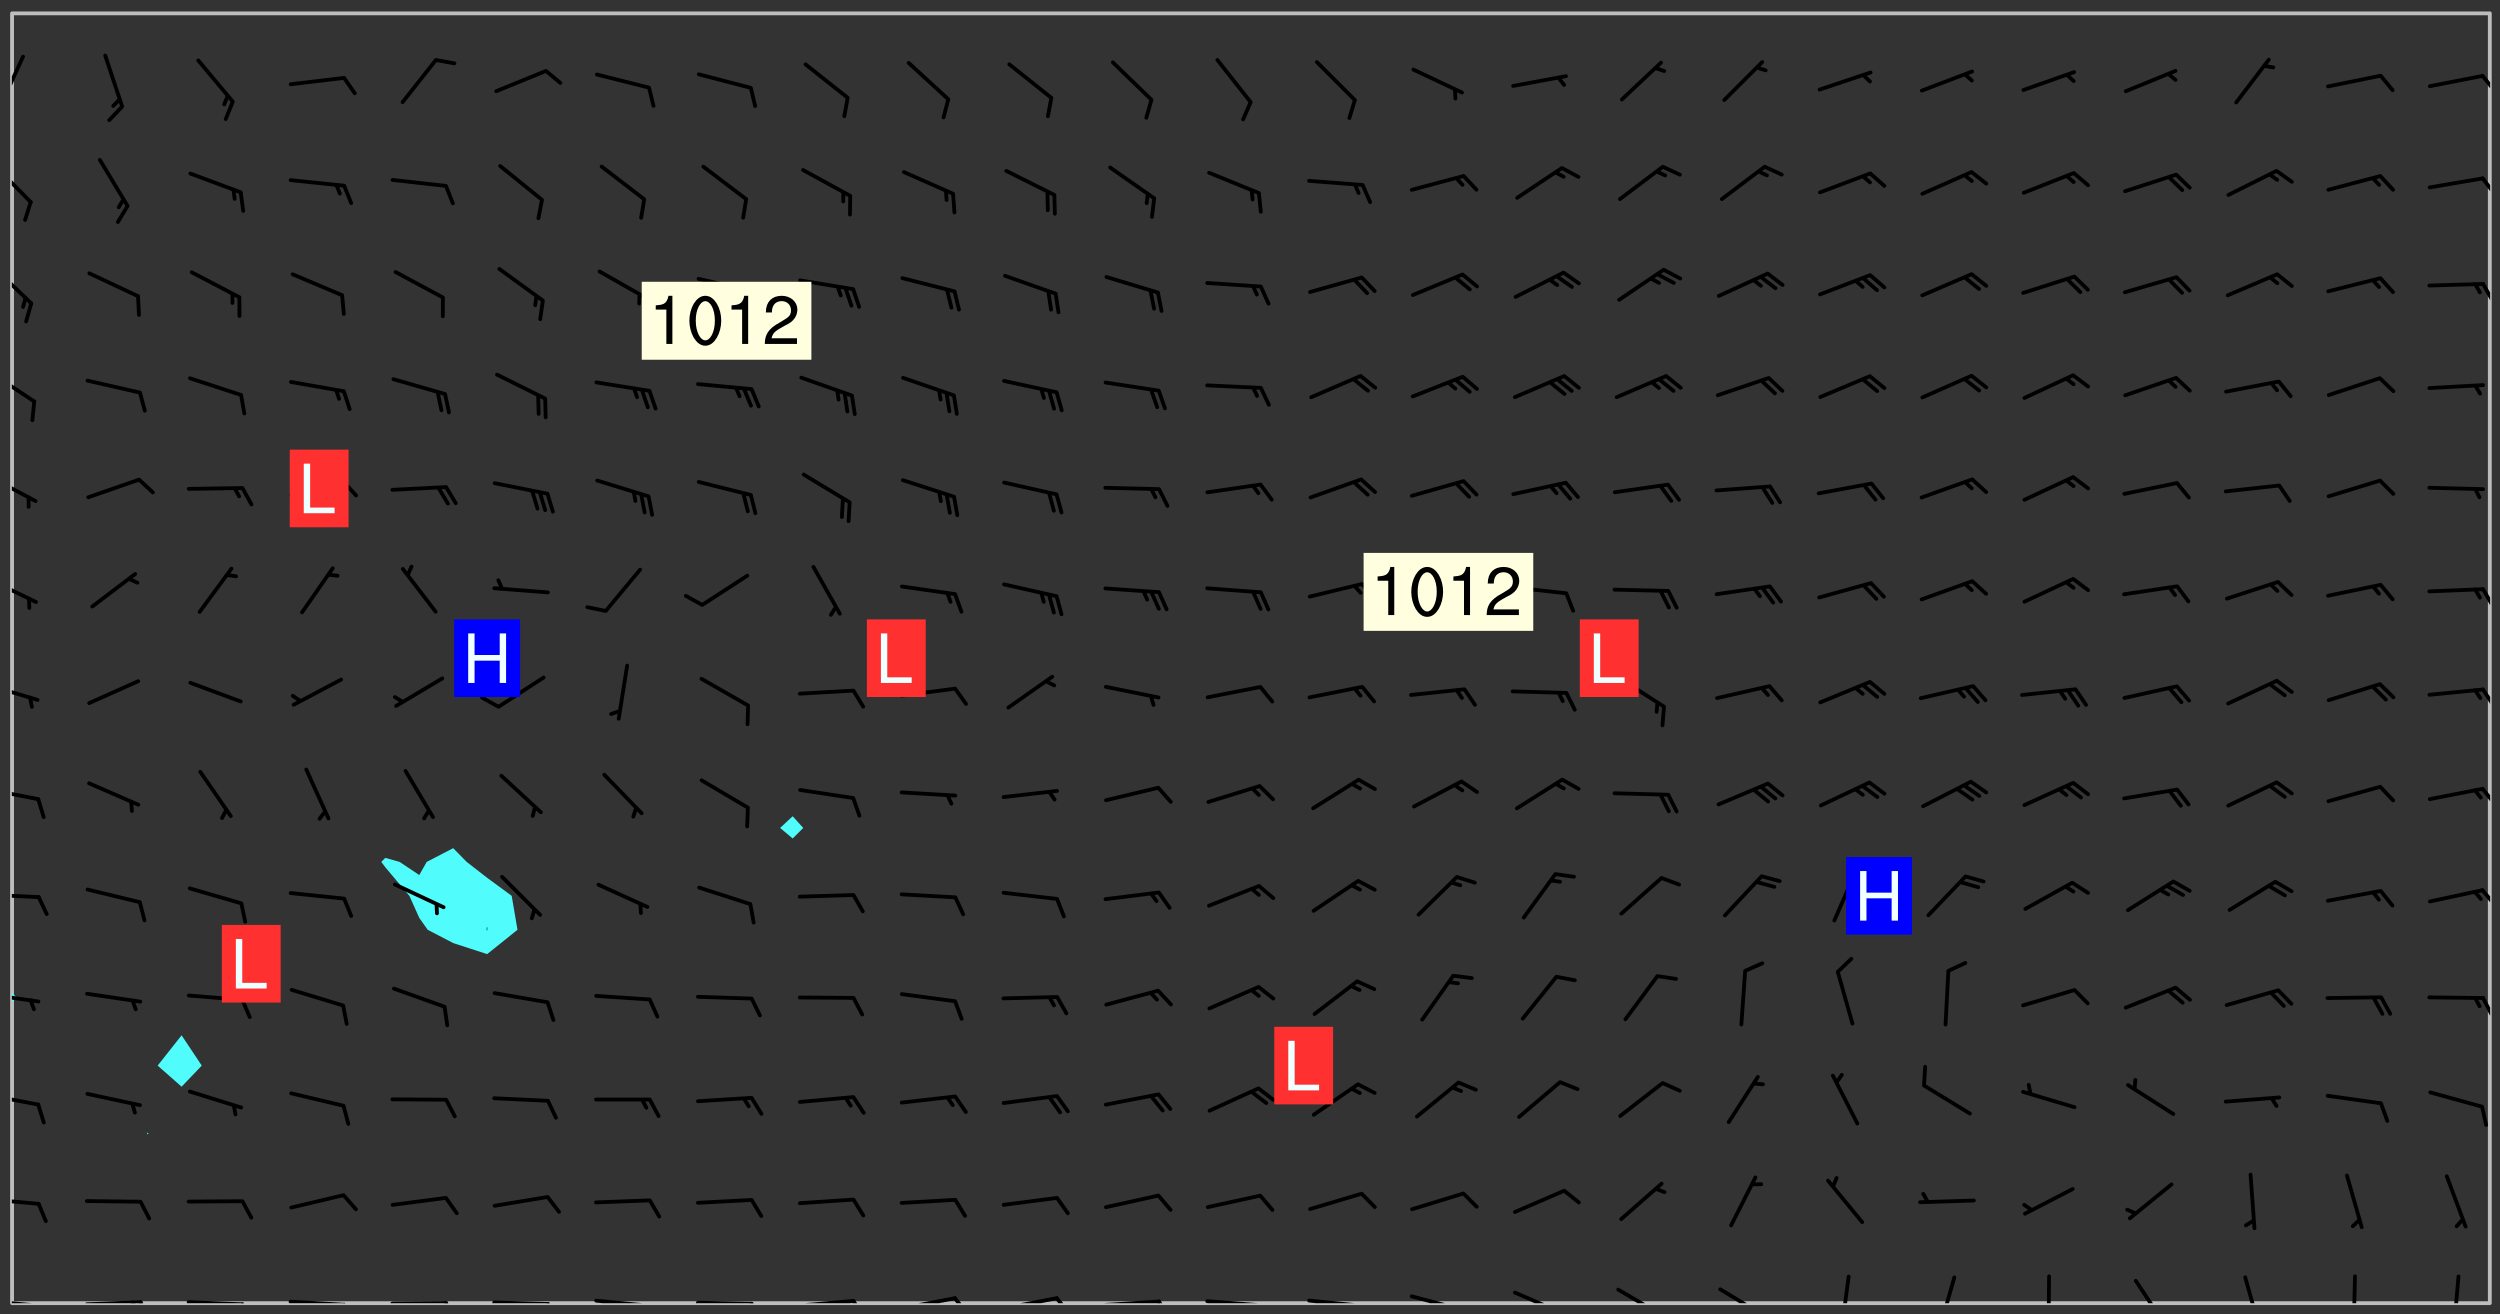 <svg xmlns="http://www.w3.org/2000/svg" role="img" xmlns:xlink="http://www.w3.org/1999/xlink" viewBox="142.45 309.95 326.84 171.84"><rect x="142.45" y="309.95" width="326.84" height="171.84" fill="#333333" stroke="none"/><defs><clipPath id="clip2"><path d="M 144 441 L 145 441 L 145 480.328 L 144 480.328 Z M 144 441"/></clipPath><clipPath id="clip3"><path d="M 144 311.672 L 145 311.672 L 145 440 L 144 440 Z M 144 311.672"/></clipPath><clipPath id="clip4"><path d="M 144 311.672 L 468 311.672 L 468 480.328 L 144 480.328 Z M 144 311.672"/></clipPath><clipPath id="clip5"><path d="M 467 311.672 L 468 311.672 L 468 480.328 L 467 480.328 Z M 467 311.672"/></clipPath><clipPath id="clip6"><path d="M 144 479 L 148 479 L 148 480.328 L 144 480.328 Z M 144 479"/></clipPath><clipPath id="clip7"><path d="M 147 480 L 149 480 L 149 480.328 L 147 480.328 Z M 147 480"/></clipPath><clipPath id="clip8"><path d="M 153 479 L 162 479 L 162 480.328 L 153 480.328 Z M 153 479"/></clipPath><clipPath id="clip9"><path d="M 160 479 L 163 479 L 163 480.328 L 160 480.328 Z M 160 479"/></clipPath><clipPath id="clip10"><path d="M 159 479 L 161 479 L 161 480.328 L 159 480.328 Z M 159 479"/></clipPath><clipPath id="clip11"><path d="M 166 479 L 175 479 L 175 480.328 L 166 480.328 Z M 166 479"/></clipPath><clipPath id="clip12"><path d="M 173 480 L 176 480 L 176 480.328 L 173 480.328 Z M 173 480"/></clipPath><clipPath id="clip13"><path d="M 180 479 L 188 479 L 188 480.328 L 180 480.328 Z M 180 479"/></clipPath><clipPath id="clip14"><path d="M 187 480 L 189 480 L 189 480.328 L 187 480.328 Z M 187 480"/></clipPath><clipPath id="clip15"><path d="M 193 480 L 202 480 L 202 480.328 L 193 480.328 Z M 193 480"/></clipPath><clipPath id="clip16"><path d="M 200 480 L 203 480 L 203 480.328 L 200 480.328 Z M 200 480"/></clipPath><clipPath id="clip17"><path d="M 206 479 L 215 479 L 215 480.328 L 206 480.328 Z M 206 479"/></clipPath><clipPath id="clip18"><path d="M 213 480 L 216 480 L 216 480.328 L 213 480.328 Z M 213 480"/></clipPath><clipPath id="clip19"><path d="M 220 479 L 228 479 L 228 480.328 L 220 480.328 Z M 220 479"/></clipPath><clipPath id="clip20"><path d="M 227 480 L 229 480 L 229 480.328 L 227 480.328 Z M 227 480"/></clipPath><clipPath id="clip21"><path d="M 233 480 L 241 480 L 241 480.328 L 233 480.328 Z M 233 480"/></clipPath><clipPath id="clip22"><path d="M 240 480 L 243 480 L 243 480.328 L 240 480.328 Z M 240 480"/></clipPath><clipPath id="clip23"><path d="M 246 479 L 255 479 L 255 480.328 L 246 480.328 Z M 246 479"/></clipPath><clipPath id="clip24"><path d="M 253 479 L 256 479 L 256 480.328 L 253 480.328 Z M 253 479"/></clipPath><clipPath id="clip25"><path d="M 260 479 L 268 479 L 268 480.328 L 260 480.328 Z M 260 479"/></clipPath><clipPath id="clip26"><path d="M 267 479 L 270 479 L 270 480.328 L 267 480.328 Z M 267 479"/></clipPath><clipPath id="clip27"><path d="M 273 479 L 281 479 L 281 480.328 L 273 480.328 Z M 273 479"/></clipPath><clipPath id="clip28"><path d="M 280 479 L 283 479 L 283 480.328 L 280 480.328 Z M 280 479"/></clipPath><clipPath id="clip29"><path d="M 286 479 L 295 479 L 295 480.328 L 286 480.328 Z M 286 479"/></clipPath><clipPath id="clip30"><path d="M 293 479 L 296 479 L 296 480.328 L 293 480.328 Z M 293 479"/></clipPath><clipPath id="clip31"><path d="M 300 479 L 308 479 L 308 480.328 L 300 480.328 Z M 300 479"/></clipPath><clipPath id="clip32"><path d="M 307 480 L 309 480 L 309 480.328 L 307 480.328 Z M 307 480"/></clipPath><clipPath id="clip33"><path d="M 313 479 L 321 479 L 321 480.328 L 313 480.328 Z M 313 479"/></clipPath><clipPath id="clip34"><path d="M 319 480 L 321 480 L 321 480.328 L 319 480.328 Z M 319 480"/></clipPath><clipPath id="clip35"><path d="M 326 479 L 335 479 L 335 480.328 L 326 480.328 Z M 326 479"/></clipPath><clipPath id="clip36"><path d="M 332 480 L 334 480 L 334 480.328 L 332 480.328 Z M 332 480"/></clipPath><clipPath id="clip37"><path d="M 340 478 L 348 478 L 348 480.328 L 340 480.328 Z M 340 478"/></clipPath><clipPath id="clip38"><path d="M 353 478 L 361 478 L 361 480.328 L 353 480.328 Z M 353 478"/></clipPath><clipPath id="clip39"><path d="M 367 478 L 374 478 L 374 480.328 L 367 480.328 Z M 367 478"/></clipPath><clipPath id="clip40"><path d="M 382 476 L 385 476 L 385 480.328 L 382 480.328 Z M 382 476"/></clipPath><clipPath id="clip41"><path d="M 395 476 L 399 476 L 399 480.328 L 395 480.328 Z M 395 476"/></clipPath><clipPath id="clip42"><path d="M 410 476 L 411 476 L 411 480.328 L 410 480.328 Z M 410 476"/></clipPath><clipPath id="clip43"><path d="M 421 477 L 426 477 L 426 480.328 L 421 480.328 Z M 421 477"/></clipPath><clipPath id="clip44"><path d="M 435 476 L 439 476 L 439 480.328 L 435 480.328 Z M 435 476"/></clipPath><clipPath id="clip45"><path d="M 449 476 L 451 476 L 451 480.328 L 449 480.328 Z M 449 476"/></clipPath><clipPath id="clip46"><path d="M 463 476 L 465 476 L 465 480.328 L 463 480.328 Z M 463 476"/></clipPath><clipPath id="clip47"><path d="M 144 466 L 148 466 L 148 468 L 144 468 Z M 144 466"/></clipPath><clipPath id="clip48"><path d="M 144 452 L 148 452 L 148 455 L 144 455 Z M 144 452"/></clipPath><clipPath id="clip49"><path d="M 144 439 L 148 439 L 148 442 L 144 442 Z M 144 439"/></clipPath><clipPath id="clip50"><path d="M 466 440 L 468 440 L 468 443 L 466 443 Z M 466 440"/></clipPath><clipPath id="clip51"><path d="M 144 426 L 148 426 L 148 428 L 144 428 Z M 144 426"/></clipPath><clipPath id="clip52"><path d="M 466 426 L 468 426 L 468 429 L 466 429 Z M 466 426"/></clipPath><clipPath id="clip53"><path d="M 144 412 L 148 412 L 148 415 L 144 415 Z M 144 412"/></clipPath><clipPath id="clip54"><path d="M 466 412 L 468 412 L 468 416 L 466 416 Z M 466 412"/></clipPath><clipPath id="clip55"><path d="M 144 399 L 148 399 L 148 402 L 144 402 Z M 144 399"/></clipPath><clipPath id="clip56"><path d="M 466 399 L 468 399 L 468 403 L 466 403 Z M 466 399"/></clipPath><clipPath id="clip57"><path d="M 144 385 L 148 385 L 148 389 L 144 389 Z M 144 385"/></clipPath><clipPath id="clip58"><path d="M 466 386 L 468 386 L 468 390 L 466 390 Z M 466 386"/></clipPath><clipPath id="clip59"><path d="M 144 371 L 148 371 L 148 376 L 144 376 Z M 144 371"/></clipPath><clipPath id="clip60"><path d="M 144 358 L 148 358 L 148 363 L 144 363 Z M 144 358"/></clipPath><clipPath id="clip61"><path d="M 144 344 L 147 344 L 147 350 L 144 350 Z M 144 344"/></clipPath><clipPath id="clip62"><path d="M 466 346 L 468 346 L 468 350 L 466 350 Z M 466 346"/></clipPath><clipPath id="clip63"><path d="M 144 331 L 147 331 L 147 337 L 144 337 Z M 144 331"/></clipPath><clipPath id="clip64"><path d="M 466 333 L 468 333 L 468 336 L 466 336 Z M 466 333"/></clipPath><clipPath id="clip65"><path d="M 144 317 L 146 317 L 146 324 L 144 324 Z M 144 317"/></clipPath><clipPath id="clip66"><path d="M 466 319 L 468 319 L 468 323 L 466 323 Z M 466 319"/></clipPath><g id="surface448" clip-path="url(#clip1)"><path fill="#fff" fill-opacity="0" fill-rule="evenodd" d="M 0 0 L 1000 0 L 1000 1000 L 0 1000 Z M 0 0"/><path fill="#d3d3d3" fill-opacity="0" fill-rule="evenodd" d="M162.152 355.867L161.918 356.16 161.977 356.395 162.094 356.566 162.27 356.801 162.562 357.148 162.676 357.207 162.793 357.035 162.852 356.801 163.027 356.625 163.492 356.449 164.191 356.449 164.426 356.742 164.715 357.559 164.773 357.734 164.949 357.965 165.301 358.199 166 358.898 166.172 359.074 166.406 359.422 166.641 359.832 166.93 360.414 167.34 360.879 167.57 361.113 167.805 361.289 167.922 361.52 168.098 361.812 168.27 362.977 168.27 363.211 168.328 363.5 168.387 363.617 168.504 363.734 168.852 364.145 168.969 364.316 169.145 364.492 169.32 364.727 169.438 364.898 169.609 365.25 169.668 365.484 169.902 365.891 170.137 365.832 169.961 366.008 169.902 366.938 169.32 366.938 169.086 366.824 168.738 366.938 168.621 367.055 168.562 367.348 168.504 367.523 168.387 367.695 167.922 367.988 167.863 368.223 167.805 368.336 167.805 368.98 167.863 369.152 167.863 369.562 167.922 369.621 167.922 370.027 167.98 370.434 168.098 370.609 168.156 370.668 168.387 371.309 168.328 371.602 168.328 372.301 168.27 372.883 168.27 373.117 168.211 373.348 168.156 373.699 168.156 375.621 168.211 375.738 168.637 375.738 168.27 375.855 168.246 376.207 169.137 377.375 170.879 377.914 172.219 378.273 172.219 378.812 172.309 379.621 172.844 380.336 174.363 380.605 175.254 380.52 175.344 381.684 175.879 381.863 177.039 381.684 179.094 380.699 180.254 380.336 182.133 380.16 183.828 379.98 183.648 380.699 182.133 380.785 180.883 380.875 180.078 381.145 179.004 381.953 179.273 382.672 179.809 383.57 179.629 384.195 179.363 385.004 179.629 386.082 180.254 386.98 181.059 387.16 182.309 386.98 182.043 387.703 182.141 388.207 182.195 388.5 182.195 388.672 182.254 388.965 182.254 389.371 182.43 389.488 182.781 389.605 183.188 389.605 183.48 389.43 183.594 389.312 183.652 389.195 183.77 388.965 183.828 388.789 184.18 388.324 184.41 388.148 184.586 388.09 184.762 388.148 184.82 388.324 184.938 389.312 184.992 389.781 185.051 389.953 185.168 390.188 185.344 390.246 186.16 390.305 186.449 390.305 186.566 390.539 186.625 390.945 186.684 391.297 186.684 392.402 186.801 392.695 186.918 393.043 187.207 393.742 187.383 394.094 187.965 394.848 188.316 395.023 188.488 395.082 188.957 395.316 189.598 395.781 189.945 396.016 190.238 396.191 190.531 396.246 190.762 396.309 191.578 396.656 191.871 396.832 191.984 397.004 192.336 397.355 192.453 397.531 192.977 398.172 192.977 398.461 193.035 398.812 193.035 399.16 193.094 399.512 193.152 399.801 193.27 399.859 193.441 399.918 193.617 399.918 194.199 400.152 194.375 400.27 194.551 400.559 194.727 400.793 194.84 401.027 195.133 401.258 195.25 401.375 195.25 401.785 195.309 401.84 195.598 402.074 195.832 402.191 195.891 402.309 196.008 402.48 196.066 402.598 196.297 402.832 196.355 403.008 196.59 403.066 196.707 403.125 196.59 403.238 196.531 403.355 196.531 403.473 196.414 403.766 196.297 404.055 196.297 404.637 196.473 404.754 196.59 404.812 196.648 404.93 196.766 405.047 196.879 405.105 197.055 405.453 197.113 405.805 197.172 406.211 197.172 406.387 197.113 406.562 196.996 407.262 196.996 407.434 197.113 407.609 197.406 407.902 197.812 407.902 197.988 408.02 198.105 408.191 198.223 408.484 198.223 408.719 197.695 408.719 197.465 408.484 197.23 408.484 197.055 408.543 196.996 409.242 197.055 409.59 197.172 409.766 197.348 410.176 197.465 410.406 197.754 410.875 197.93 410.93 198.453 410.93 198.688 410.988 199.445 411.629 199.504 411.922 199.504 412.156 199.562 412.215 199.793 412.562 199.793 412.914 199.676 413.086 199.676 413.379 199.969 413.668 200.262 413.844 200.434 413.902 200.727 414.078 201.02 414.195 201.602 414.602 201.891 414.836 202.184 415.012 202.402 415.172 202.418 415.184 202.648 415.359 203.289 415.883 203.465 416.117 203.582 416.293 203.758 416.469 203.871 416.641 203.871 417.281 203.988 417.457 204.457 417.574 205.039 417.691 205.273 417.75 205.504 417.863 205.797 417.98 205.91 418.039 206.496 418.391 206.785 418.562 206.961 418.625 207.137 418.68 207.312 418.738 208.012 419.09 208.301 419.266 208.535 419.32 208.824 419.496 209.059 419.613 209.699 420.02 209.992 420.137 210.164 420.195 210.398 420.254 210.809 420.312 211.039 420.371 211.273 420.488 211.332 420.66 210.922 420.836 211.391 420.895 211.449 421.188 211.562 421.422 211.738 421.477 211.973 421.535 212.148 421.594 212.555 421.711 213.195 421.945 213.312 422.117 213.371 422.352 213.371 422.527 213.312 422.645 213.254 423.051 213.488 423.285 213.605 423.344 213.953 423.461 214.594 423.691 214.77 423.809 215.059 423.926 215.234 424.102 215.469 424.566 216.051 425.672 216.227 425.848 216.574 426.023 216.75 426.141 217.102 426.258 218.148 426.781 218.383 426.84 218.848 426.953 219.141 427.012 219.605 427.188 220.363 427.77 220.598 428.004 220.945 428.469 221.121 428.645 221.41 428.879 222.227 429.578 222.52 429.754 222.809 430.043 223.102 430.219 223.395 430.508 224.09 431.148 224.266 431.324 224.559 431.559 224.848 431.793 225.316 432.082 225.957 432.664 226.305 432.898 226.539 433.191 226.887 433.539 227.238 434.004 228.172 434.996 228.52 435.402 228.637 435.578 228.871 435.637 228.984 435.754 229.629 435.93 229.859 436.043 230.094 436.102 230.387 436.277 230.617 436.395 231.551 437.094 231.957 437.5 232.191 437.676 232.598 437.852 232.832 437.969 233.648 438.316 233.996 438.551 234.23 438.668 234.523 438.957 234.754 439.074 235.512 439.426 235.863 439.598 236.094 439.656 236.387 439.773 236.621 439.832 237.492 440.008 238.309 440.008 238.777 440.238 238.949 440.297 239.824 440.996 240.289 441.113 240.582 441.172 240.758 441.23 240.988 441.289 241.457 441.348 241.805 441.406 242.156 441.465 242.562 441.523 242.855 441.523 243.027 441.582 243.027 441.812 243.203 441.988 243.496 441.988 243.844 442.047 244.195 442.105 244.895 442.223 245.535 442.223 246 441.988 246.293 441.812 246.465 441.695 246.875 441.523 247.164 441.348 248.098 440.883 248.566 440.59 249.09 440.297 249.555 440.125 250.02 439.949 251.07 439.484 251.359 439.367 251.77 439.25 252.059 439.133 252.586 438.957 254.102 438.258 254.684 437.91 254.973 437.852 255.266 437.793 255.613 437.676 256.488 437.445 256.84 437.328 256.953 437.328 257.188 437.27 258.062 437.035 258.297 436.977 259.109 436.977 259.461 436.918 260.277 436.801 260.449 436.742 260.801 436.688 261.094 436.629 261.324 436.57 262.141 436.395 262.316 436.336 262.664 436.336 262.898 436.277 263.363 436.16 264.121 435.988 264.355 435.93 264.703 435.93 265.113 435.812 265.402 435.754 266.688 435.695 266.977 435.695 267.387 435.637 267.617 435.578 267.793 435.578 268.668 435.461 269.074 435.461 269.484 435.344 269.832 435.344 270.184 435.23 271.055 435.172 272.805 435.172 273.852 435.461 274.262 435.578 274.551 435.695 274.902 435.812 275.191 435.93 276.242 436.102 276.531 436.16 276.824 436.16 277.117 436.219 277.289 436.277 277.699 436.336 277.871 436.395 277.988 436.453 278.105 436.453 278.223 436.512 278.574 436.57 278.688 436.57 279.098 436.637 281.02 437.031 282.945 437.426 284.465 437.875 286.16 438.594 288.305 439.398 289.91 438.68 291.34 437.875 292.5 436.797 293.75 436.348 296.785 435.629 298.66 435.27 300.805 433.922 303.039 432.668 305.539 431.41 307.234 430.961 309.02 430.781 310.18 430.512 310.805 431.051 312.145 430.781 312.859 429.793 313.844 428.449 314.289 428.27 315.094 427.91 316.969 427.371 318.754 426.922 320.004 426.652 321.164 426.562 322.863 426.473 324.824 426.203 326.074 426.113 326.613 426.113 327.238 426.023 328.129 426.023 330.273 425.844 332.684 425.664 335.273 425.574 336.969 425.754 338.578 425.844 340.008 426.203 341.168 426.922 343.043 427.91 344.203 429.438 344.469 430.152 345.098 430.242 345.453 431.141 345.988 431.68 346.523 433.207 347.598 433.566 348.133 433.566 347.328 434.102 347.418 435.809 348.133 438.504 349.023 439.309 349.918 440.297 350.633 441.555 352.418 442.094 353.938 441.914 354.293 443.258 355.902 442.453 356.883 441.914 357.152 442.184 357.469 441.969 357.688 441.824 358.488 442.273 358.938 441.914 359.293 441.914 359.828 441.645 360.367 440.926 360.902 440.656 361.527 439.668 362.688 440.117 363.527 440.488 364.922 441.105 366.617 440.926 368.223 440.926 370.008 441.016 370.188 439.309 370.723 437.965 371.527 438.234 372.02 439.082 372.422 439.488 372.332 440.027 372.332 440.387 373.047 440.836 373.758 440.566 375.188 440.566 375.547 441.555 375.992 442.812 376.707 444.156 377.957 444.785 379.652 445.414 380.367 445.234 380.547 444.695 381.527 444.605 381.977 444.965 382.062 446.223 381.797 446.852 381.262 447.031 381.262 447.57 381.977 448.555 382.242 449.094 383.227 450.082 384.027 451.16 383.762 451.52 383.672 452.418 383.047 454.75 382.691 456.816 382.602 458.609 382.422 459.328 382.332 459.867 382.332 461.305 381.352 463.188 380.992 464.895 380.457 465.793 379.652 466.961 379.387 467.5 381.441 468.754 381.527 469.113 381.172 469.652 381.082 469.473 381.082 470.281 381.172 471.719 380.727 472.434 379.652 472.527 379.387 473.242 379.922 474.141 380.727 474.859 381.887 475.668 383.227 475.938 383.672 476.297 383.316 476.746 381.527 476.656 380.277 476.207 379.562 475.488 378.938 475.398 378.762 478.988 378.574 480.297 467.934 480.297 467.934 311.703 412.664 311.703 412.664 360.785 413.426 360.91 416.715 361.453 418.738 364.289 418.738 367.043 421.09 367.375 423.438 367.707 427.488 367.707 426.109 371.867 424.086 372.574 422.062 373.277 421.52 373.621 418.926 375.238 418.738 375.355 416.715 373.277 415.984 370.535 413.312 368.457 411.938 364.957 411.871 364.875 409.914 362.203 412.664 360.785 412.664 311.703 294.422 311.703 294.422 403.117 294.539 403.148 294.672 403.16 294.746 403.234 294.852 403.281 294.941 403.34 295.027 403.398 295.117 403.457 295.414 403.754 295.473 403.844 295.504 403.961 295.531 404.078 295.547 404.215 295.516 404.332 295.457 404.422 295.398 404.508 295.355 404.613 295.309 404.715 295.281 404.836 295.281 404.98 295.457 405.25 295.605 405.398 295.68 405.484 295.754 405.559 295.797 405.664 295.859 405.754 295.918 405.84 295.961 405.945 296.02 406.035 296.066 406.137 296.109 406.242 296.168 406.328 296.285 406.508 296.359 406.582 296.422 406.668 296.48 406.758 296.523 406.863 296.582 406.953 296.641 407.039 296.703 407.129 296.762 407.219 296.805 407.32 296.922 407.5 296.996 407.574 297.055 407.66 297.129 407.734 297.219 407.793 297.324 407.84 297.473 407.84 297.605 407.824 297.738 407.84 297.84 407.793 297.914 407.719 297.961 407.617 297.945 407.484 297.945 407.336 297.898 407.23 297.871 407.113 297.824 407.012 297.797 406.891 297.754 406.789 297.691 406.699 297.648 406.598 297.605 406.492 297.574 406.375 297.559 406.242 297.547 406.105 297.633 406.047 297.691 405.961 297.812 405.93 297.855 406.035 297.871 406.168 297.871 406.285 297.93 406.387 297.988 406.477 298.078 406.535 298.227 406.684 298.285 406.773 298.328 406.879 298.316 406.98 298.402 407.039 298.508 407.086 298.594 407.145 298.684 407.203 298.758 407.277 298.641 407.305 298.535 407.352 298.449 407.41 298.375 407.484 298.316 407.574 298.254 407.66 298.227 407.781 298.18 407.883 298.137 407.988 298.105 408.105 298.094 408.238 298.078 408.371 298.078 408.52 298.105 408.637 298.152 408.742 298.195 408.844 298.254 408.934 298.328 409.008 298.418 409.066 298.492 409.141 298.582 409.199 298.641 409.289 298.684 409.395 298.73 409.496 298.848 409.527 298.98 409.543 299.129 409.543 299.246 409.512 299.352 409.555 299.395 409.66 299.441 409.762 299.469 409.883 299.5 410 299.527 410.117 299.559 410.238 299.586 410.355 299.691 410.398 299.793 410.445 299.926 410.43 300.074 410.578 300.137 410.664 300.211 410.738 300.281 410.812 300.371 410.875 300.477 410.918 300.578 410.961 300.695 410.992 300.832 411.008 300.949 410.977 301.023 410.902 301.051 410.785 301.039 410.652 301.008 410.531 300.98 410.414 301.023 410.309 301.141 410.309 301.23 410.371 301.348 410.398 301.496 410.398 301.629 410.414 301.777 410.414 301.91 410.43 302.043 410.414 302.191 410.414 302.324 410.398 302.457 410.387 302.594 410.398 302.711 410.371 302.844 410.355 303.035 410.297 302.977 410.473 302.961 410.605 302.934 410.727 302.918 410.859 302.859 410.945 302.727 410.961 302.621 411.008 302.516 411.051 302.398 411.082 302.281 411.109 302.016 411.141 301.867 411.141 301.734 411.156 301.66 411.23 301.719 411.316 301.867 411.465 301.984 411.645 302.059 411.715 302.148 411.777 302.238 411.836 302.324 411.895 302.414 411.953 302.516 411.996 302.621 412.059 302.727 412.102 302.812 412.16 302.918 412.207 303.02 412.25 303.199 412.367 303.258 412.457 303.215 412.559 303.168 412.664 303.184 412.797 303.406 413.02 303.465 413.109 303.508 413.211 303.539 413.332 303.582 413.434 303.598 413.566 303.629 413.684 303.641 413.82 303.672 413.938 303.82 414.086 303.922 414.129 304.027 414.172 304.145 414.203 304.277 414.219 304.414 414.234 304.531 414.234 304.648 414.203 304.738 414.145 304.781 414.039 304.828 413.938 304.871 413.832 304.902 413.715 304.914 413.582 304.914 413.434 304.902 413.301 304.887 413.168 304.855 413.051 304.812 412.945 304.766 412.84 304.723 412.738 304.68 412.633 304.664 412.5 304.68 412.367 304.707 412.25 304.738 412.133 304.766 412.012 304.812 411.91 304.902 411.852 304.988 411.789 305.062 411.715 305.152 411.656 305.375 411.434 305.434 411.348 305.508 411.273 305.625 411.094 305.684 411.008 305.684 410.859 305.609 410.785 305.508 410.738 305.402 410.695 305.301 410.652 305.242 410.562 305.195 410.457 305.168 410.34 305.258 410.281 305.375 410.25 305.477 410.207 305.656 410.09 305.805 409.941 305.816 409.809 305.805 409.703 305.715 409.645 305.582 409.66 305.434 409.66 305.301 409.676 305.168 409.66 305.047 409.629 304.961 409.57 304.887 409.496 304.828 409.406 304.766 409.32 304.648 409.141 304.59 409.055 304.621 408.934 304.707 408.875 304.828 408.844 304.887 408.758 304.887 408.637 304.855 408.52 304.797 408.43 304.738 408.344 304.691 408.238 304.664 408.121 304.648 407.988 304.707 407.898 304.781 407.824 304.871 407.766 304.988 407.586 305.062 407.512 305.121 407.426 305.27 407.277 305.391 407.246 305.523 407.23 305.656 407.246 305.73 407.32 305.773 407.426 305.789 407.559 305.758 407.676 305.641 407.707 305.508 407.719 305.359 407.867 305.316 407.973 305.27 408.074 305.242 408.195 305.211 408.312 305.211 408.461 305.242 408.578 305.285 408.684 305.344 408.773 305.418 408.844 305.492 408.918 305.609 408.949 305.73 408.977 305.848 408.949 305.98 408.934 306.098 408.934 306.188 408.992 306.262 409.066 306.309 409.172 306.367 409.258 306.469 409.305 306.602 409.32 306.707 409.363 306.793 409.422 306.781 409.527 306.707 409.602 306.527 409.719 306.469 409.809 306.379 409.867 306.309 409.941 306.234 410.016 306.172 410.105 306.145 410.223 306.129 410.355 306.145 410.488 306.129 410.621 306.129 410.77 306.145 410.902 306.172 411.02 306.203 411.141 306.277 411.215 306.367 411.273 306.453 411.332 306.543 411.391 306.66 411.422 306.66 411.508 306.559 411.555 306.469 411.613 306.203 411.645 306.086 411.672 305.938 411.672 305.832 411.715 305.73 411.762 305.672 411.852 305.609 412.086 305.598 412.219 305.566 412.34 305.551 412.473 305.551 412.766 305.539 412.898 305.551 413.035 305.566 413.168 305.699 413.184 305.832 413.195 305.953 413.227 306.039 413.285 306.113 413.359 306.16 413.465 306.203 413.566 306.219 413.699 306.219 414.145 306.203 414.277 306.203 414.723 306.234 414.988 306.262 415.105 306.277 415.238 306.309 415.355 306.395 415.566 306.426 415.832 306.426 415.98 306.395 416.098 306.367 416.215 306.336 416.336 306.309 416.453 306.277 416.57 306.246 416.691 306.234 416.824 306.219 416.957 306.309 417.016 306.426 416.984 306.527 417 306.574 417.105 306.543 417.371 306.543 417.812 306.5 417.918 306.453 418.023 306.41 418.125 306.367 418.23 306.309 418.316 306.277 418.438 306.234 418.555 306.203 418.672 306.188 418.805 306.203 418.938 306.262 419.027 306.367 419.074 306.453 419.133 306.512 419.219 306.5 419.355 306.469 419.473 306.426 419.574 306.426 420.02 306.41 420.152 306.41 420.301 306.379 420.418 306.336 420.523 306.309 420.641 306.262 420.746 306.219 420.848 306.188 420.969 306.16 421.086 306.129 421.219 306.098 421.336 306.07 421.453 306.027 421.559 305.996 421.676 305.965 421.797 305.953 421.93 305.938 422.062 305.938 422.359 305.965 422.477 305.965 422.625 306.012 423.023 306.039 423.141 306.098 423.23 306.219 423.262 306.367 423.262 306.5 423.246 306.559 423.336 306.559 423.453 306.5 423.543 306.41 423.602 306.309 423.645 306.203 423.691 306.113 423.75 306.027 423.809 305.891 423.824 305.773 423.793 305.641 423.777 305.539 423.824 305.477 423.91 305.465 424.047 305.449 424.18 305.418 424.297 305.391 424.414 305.375 424.547 305.344 424.668 305.344 424.965 305.359 425.098 305.391 425.215 305.391 425.363 305.402 425.496 305.402 425.645 305.375 425.762 305.328 425.863 305.301 425.984 305.27 426.102 305.211 426.191 305.137 426.266 305.035 426.309 304.93 426.355 304.812 426.383 304.691 426.414 304.59 426.367 304.648 426.281 304.754 426.234 304.781 426.117 304.812 426 304.84 425.879 304.871 425.762 304.871 425.613 304.887 425.48 304.855 425.363 304.812 425.258 304.707 425.273 304.633 425.348 304.531 425.391 304.441 425.453 304.367 425.527 304.324 425.629 304.309 425.762 304.277 425.879 304.25 426 304.219 426.117 304.191 426.234 304.16 426.355 304.133 426.473 304.102 426.59 304.059 426.695 303.969 426.754 303.879 426.754 303.762 426.723 303.73 426.637 303.746 426.5 303.715 426.383 303.715 426.234 303.703 426.102 303.703 425.953 303.641 425.719 303.613 425.598 303.57 425.496 303.523 425.391 303.465 425.305 303.406 425.215 303.363 425.109 303.301 425.023 303.152 424.875 303.082 424.801 302.977 424.754 302.871 424.711 302.77 424.668 302.473 424.371 302.383 424.297 302.297 424.238 302.191 424.195 302.102 424.133 302.016 424.074 301.91 424.031 301.82 423.973 301.734 423.91 301.66 423.84 301.555 423.793 301.469 423.734 301.363 423.691 301.273 423.629 301.172 423.586 301.066 423.543 300.98 423.484 300.875 423.438 300.77 423.395 300.668 423.348 300.578 423.289 300.477 423.246 300.371 423.203 300.281 423.141 300.164 423.113 300.031 423.098 299.898 423.113 299.75 423.113 299.617 423.129 299.5 423.098 299.41 423.039 299.336 422.965 299.246 422.906 299.145 422.859 298.996 422.859 298.875 422.832 298.773 422.789 298.699 422.715 298.582 422.535 298.492 422.477 298.391 422.434 298.301 422.371 298.195 422.328 298.105 422.27 298.02 422.211 297.914 422.164 297.855 422.078 297.797 421.988 297.754 421.883 297.707 421.781 297.633 421.707 297.547 421.648 297.473 421.574 297.383 421.516 297.16 421.293 297.117 421.188 297.086 420.922 297.191 420.879 297.336 420.879 297.441 420.922 297.516 420.996 297.605 421.055 297.691 421.113 297.797 421.16 297.887 421.219 298.035 421.367 298.105 421.441 298.254 421.59 298.316 421.676 298.391 421.75 298.477 421.809 298.551 421.883 298.641 421.945 298.73 422.004 298.816 422.062 299.086 422.238 299.188 422.285 299.293 422.328 299.395 422.371 299.441 422.297 299.5 422.211 299.574 422.137 299.645 422.062 299.75 422.105 299.824 422.18 299.883 422.27 299.926 422.371 299.973 422.477 300.016 422.582 300.137 422.609 300.254 422.582 300.328 422.492 300.371 422.387 300.43 422.297 300.504 422.223 300.609 422.18 300.727 422.152 300.859 422.164 300.949 422.223 301.098 422.371 301.156 422.461 301.199 422.566 301.246 422.668 301.289 422.773 301.332 422.875 301.438 422.922 301.543 422.965 301.676 422.98 301.762 422.922 301.82 422.832 301.895 422.758 302 422.715 302.117 422.742 302.223 422.789 302.324 422.832 302.43 422.875 302.531 422.922 302.711 423.039 302.711 423.156 302.695 423.289 302.711 423.422 302.727 423.559 302.785 423.645 302.887 423.691 303.008 423.719 303.125 423.75 303.273 423.75 303.391 423.719 303.449 423.629 303.629 423.512 303.688 423.422 303.762 423.348 303.82 423.262 303.938 423.082 304.117 422.965 304.234 422.996 304.324 423.055 304.367 423.129 304.352 423.262 304.352 423.379 304.441 423.438 304.59 423.438 304.723 423.422 304.855 423.41 305.121 423.379 305.227 423.336 305.344 423.305 305.465 423.277 305.539 423.203 305.609 423.129 305.672 423.039 305.656 422.934 305.609 422.832 305.508 422.789 305.402 422.773 305.285 422.801 305.02 422.832 304.871 422.832 304.797 422.758 304.707 422.699 304.59 422.668 304.473 422.641 304.34 422.625 304.191 422.625 304.059 422.641 303.762 422.641 303.656 422.594 303.508 422.445 303.465 422.344 303.406 422.254 303.629 422.031 303.715 421.973 303.82 421.93 303.938 421.898 304.07 421.883 304.203 421.898 304.34 421.914 304.441 421.957 304.574 421.945 304.664 421.883 304.766 421.84 304.828 421.75 304.781 421.648 304.691 421.59 304.574 421.559 304.473 421.516 304.414 421.426 304.352 421.336 304.352 421.219 304.367 421.086 304.473 421.039 304.547 420.969 304.547 420.848 304.457 420.789 304.426 420.672 304.516 420.613 304.59 420.539 304.633 420.434 304.691 420.344 304.738 420.242 304.754 420.109 304.754 419.961 304.707 419.855 304.664 419.754 304.574 419.695 304.441 419.68 304.34 419.637 304.203 419.621 304.086 419.59 303.641 419.59 303.508 419.574 303.375 419.562 303.242 419.547 303.125 419.516 302.977 419.516 302.844 419.5 302.711 419.488 302.445 419.457 302.324 419.414 302.238 419.355 302.164 419.281 302.164 419.133 302.176 419 302.281 418.953 302.383 418.91 302.516 418.895 302.668 418.895 302.801 418.879 303.094 418.879 303.215 418.91 303.316 418.953 303.406 419.012 303.641 419.074 303.762 419.027 303.852 418.969 303.953 418.926 304.086 418.91 304.191 418.953 304.293 419 304.426 419.012 304.547 418.984 304.691 418.984 304.812 418.953 304.93 418.926 305.035 418.879 305.109 418.805 305.195 418.746 305.344 418.598 305.402 418.512 305.449 418.406 305.477 418.289 305.492 418.184 305.391 418.141 305.301 418.082 305.184 418.051 305.078 418.008 304.988 417.945 304.914 417.859 304.84 417.785 304.738 417.742 304.633 417.695 304.531 417.652 304.473 417.562 304.426 417.461 304.34 417.25 304.277 417.164 304.219 417.074 304.145 417 304.059 416.941 303.789 416.941 303.672 416.973 303.582 417.031 303.48 417.074 303.348 417.09 303.242 417.074 303.215 416.957 303.152 416.867 303.035 416.836 302.934 416.793 302.785 416.645 302.754 416.527 302.738 416.422 302.812 416.348 302.992 416.23 303.109 416.203 303.227 416.172 303.363 416.188 303.465 416.23 303.57 416.273 303.672 416.32 303.777 416.363 303.895 416.395 304.027 416.41 304.145 416.438 304.277 416.453 304.383 416.438 304.473 416.379 304.398 416.305 304.293 416.262 304.219 416.188 304.145 416.098 303.996 415.949 303.91 415.891 303.82 415.832 303.746 415.758 303.656 415.699 303.555 415.652 303.434 415.625 303.332 415.578 303.227 415.535 303.109 415.504 303.008 415.461 302.887 415.43 302.738 415.43 302.621 415.461 302.516 415.504 302.43 415.566 302.25 415.684 302.164 415.742 302.074 415.801 301.969 415.848 301.883 415.906 301.777 415.949 301.676 415.992 301.57 416.039 301.496 416.113 301.438 416.203 301.379 416.289 301.332 416.395 301.273 416.48 301.199 416.555 301.066 416.543 300.949 416.512 300.832 416.512 300.758 416.586 300.668 416.645 300.594 416.719 300.504 416.777 300.418 416.836 300.312 416.883 300.211 416.926 300.074 416.941 299.973 416.898 299.824 416.75 299.719 416.703 299.633 416.703 299.527 416.75 299.426 416.793 299.305 416.824 299.188 416.793 299.113 416.719 299.113 416.602 299.145 416.48 299.219 416.41 299.277 416.32 299.352 416.246 299.469 416.215 299.574 416.172 299.867 416.172 300 416.156 300.137 416.141 300.238 416.098 300.328 416.039 300.43 415.992 300.52 415.934 300.652 415.922 300.742 415.98 300.875 415.992 300.965 415.934 301.051 415.875 301.156 415.832 301.246 415.773 301.332 415.711 301.422 415.652 301.57 415.504 301.629 415.418 301.688 415.328 301.793 415.285 301.926 415.27 302.043 415.297 302.164 415.328 302.223 415.27 302.281 415.18 302.312 414.914 302.34 414.797 302.445 414.809 302.578 414.824 302.68 414.781 302.77 414.723 302.828 414.633 302.902 414.559 302.961 414.469 303.008 414.367 303.02 414.234 303.008 414.102 302.961 413.996 302.812 413.848 302.754 413.758 302.695 413.672 302.652 413.566 302.652 413.121 302.668 412.988 302.668 412.84 302.68 412.707 302.621 412.648 302.531 412.707 302.43 412.664 302.25 412.547 302.164 412.488 302.102 412.398 302.043 412.309 301.969 412.234 301.883 412.176 301.762 412.207 301.66 412.219 301.555 412.266 301.469 412.324 301.363 412.367 301.215 412.516 301.125 412.574 301.039 412.633 300.949 412.695 300.844 412.738 300.711 412.754 300.711 412.633 300.816 412.59 300.934 412.559 301.008 412.488 301.051 412.383 301.051 412.234 301.023 412.117 300.875 411.969 300.742 411.953 300.594 411.953 300.477 411.984 300.371 412.027 300.27 412.07 300.18 412.133 300.062 412.16 299.988 412.086 300 411.953 299.957 411.852 299.914 411.746 299.824 411.688 299.707 411.715 299.586 411.746 299.469 411.777 299.367 411.82 299.246 411.852 299.145 411.895 299.039 411.938 298.949 411.996 298.848 412.012 298.848 411.895 298.863 411.762 298.805 411.672 298.73 411.715 298.582 411.863 298.523 411.953 298.449 412.027 298.402 412.133 298.359 412.234 298.285 412.309 298.227 412.398 298.152 412.473 298.094 412.559 298.02 412.633 297.93 412.695 297.855 412.766 297.781 412.84 297.68 412.855 297.547 412.871 297.441 412.828 297.441 412.707 297.59 412.559 297.633 412.457 297.691 412.367 297.738 412.266 297.781 412.16 297.84 412.07 297.871 411.953 297.914 411.852 297.945 411.73 297.973 411.613 298.02 411.508 298.062 411.406 298.105 411.301 298.18 411.23 298.27 411.168 298.359 411.109 298.461 411.066 298.758 411.066 299.023 411.035 299.129 410.992 299.055 410.918 298.938 410.887 298.832 410.844 298.742 410.785 298.641 410.738 298.551 410.68 298.449 410.637 298.344 410.594 298.254 410.531 298.168 410.473 298.062 410.43 297.961 410.387 297.84 410.355 297.723 410.324 297.621 410.281 297.5 410.25 297.398 410.207 297.309 410.148 297.266 410.043 297.25 409.91 297.352 409.867 297.484 409.852 297.621 409.867 297.754 409.852 297.855 409.809 297.914 409.719 297.93 409.613 297.84 409.555 297.766 409.48 297.664 409.438 297.574 409.379 297.426 409.23 297.383 409.125 297.367 408.992 297.367 408.699 297.309 408.609 297.219 408.551 297.145 408.477 297.102 408.371 297.07 408.254 297.012 408.164 296.938 408.09 296.82 408.062 296.746 407.988 296.656 407.93 296.566 407.867 296.48 407.809 296.406 407.734 296.348 407.648 296.301 407.543 296.215 407.484 296.066 407.336 295.871 407.277 295.738 407.293 295.637 407.336 295.562 407.41 295.516 407.512 295.473 407.617 295.414 407.707 295.355 407.793 295.059 408.09 294.969 408.148 294.883 408.148 294.82 408.062 294.777 407.957 294.809 407.84 294.867 407.75 294.895 407.633 294.883 407.5 294.793 407.438 294.688 407.484 294.57 407.512 294.453 407.543 294.184 407.719 294.082 407.766 293.965 407.793 293.859 407.84 293.77 407.898 293.668 407.941 293.609 407.855 293.562 407.75 293.578 407.617 293.625 407.512 293.695 407.438 293.77 407.367 293.828 407.277 293.828 407.129 293.785 407.023 293.547 407.023 293.445 407.07 293.414 407.188 293.387 407.305 293.355 407.426 293.281 407.469 293.148 407.484 293.074 407.438 293.031 407.336 292.988 407.23 292.941 407.129 292.898 407.023 292.777 407.055 292.676 407.098 292.543 407.113 292.426 407.145 292.32 407.188 292.23 407.246 292.129 407.293 292.008 407.32 291.875 407.336 291.773 407.293 291.715 407.203 291.668 407.098 291.625 406.996 291.582 406.891 291.582 406.773 291.641 406.684 291.727 406.625 291.906 406.508 292.008 406.461 292.113 406.418 292.219 406.359 292.32 406.316 292.41 406.254 292.512 406.211 292.617 406.152 292.719 406.105 292.809 406.047 292.914 406.004 293.016 405.961 293.105 405.898 293.207 405.855 293.344 405.84 293.461 405.871 293.562 405.914 293.684 405.945 293.785 405.988 293.891 406.035 293.992 406.078 294.098 406.121 294.199 406.168 294.305 406.211 294.406 406.254 294.512 406.301 294.598 406.359 294.703 406.402 294.82 406.434 294.926 406.477 295.027 406.523 295.117 406.582 295.223 406.625 295.324 406.668 295.43 406.715 295.547 406.742 295.648 406.789 295.77 406.816 295.918 406.816 296.004 406.758 296.02 406.656 296.078 406.566 296.051 406.449 295.977 406.375 295.859 406.195 295.785 406.121 295.695 406.047 295.516 405.93 295.43 405.871 295.324 405.828 295.223 405.781 294.953 405.605 294.895 405.516 294.82 405.441 294.762 405.352 294.719 405.25 294.688 405.133 294.672 404.996 294.672 404.434 294.66 404.301 294.645 404.168 294.613 404.051 294.598 403.918 294.586 403.785 294.555 403.664 294.332 403.441 294.273 403.355 294.258 403.25 294.289 403.133 294.422 403.117 294.422 311.703 172.992 311.703 172.992 313.156 172.934 313.391 172.582 314.441 172.41 314.965 172.293 315.312 172.117 315.723 172 315.895 171.766 316.188 171.535 316.246 171.184 316.246 171.066 316.305 170.836 316.711 170.836 317.004 170.953 317.18 171.184 317.41 171.301 317.645 171.941 318.402 172.234 318.867 172.41 319.102 172.641 319.453 172.875 319.801 173.516 320.617 173.691 321.082 173.863 321.492 173.98 322.188 174.156 322.656 174.273 324.055 174.332 324.52 174.332 325.395 174.449 326.441 174.449 331.223 174.391 331.688 174.039 332.969 173.863 333.492 173.75 333.902 173.398 334.832 172.934 336 172.699 336.582 172.582 336.758 172.41 337.105 172.234 337.512 171.883 338.328 171.824 338.621 171.711 338.914 171.594 339.203 171.535 339.379 171.418 340.254 171.359 340.66 171.301 340.777 171.242 340.953 171.184 341.125 170.953 341.652 170.836 341.824 170.836 342.059 170.719 342.293 170.66 342.465 170.484 343.051 170.484 343.34 170.426 343.516 170.426 343.809 170.367 343.922 170.309 344.449 170.309 344.621 170.254 344.855 170.254 347.477 170.078 348.293 169.961 348.469 169.785 348.703 169.668 348.875 169.555 349.109 168.969 350.043 168.738 350.332 168.445 350.797 168.27 351.031 167.98 351.383 167.629 352.082 167.516 352.312 167.34 352.723 167.164 352.953 166.758 353.48 165.941 354.18 165.648 354.352 165.359 354.586 165.184 354.703 165.008 354.879 164.484 355.285 163.957 355.461 163.785 355.637 163.551 355.691 162.91 355.867 162.152 355.867M174.363 386.891L173.289 387.34 173.648 388.234 174.898 387.52 175.344 386.98 174.363 386.891"/><path fill="#d3d3d3" fill-opacity="0" fill-rule="evenodd" d="M201.508 416.598L200.613 416.598 201.062 417.227 202.043 417.586 202.848 417.496 203.293 416.508 203.117 416.598 202.402 416.242 201.508 416.598M356.129 475.668L356.07 475.145 356.07 474.852 356.184 474.559 356.242 474.328 356.711 473.859 356.824 473.859 356.941 473.746 357.059 473.688 357.234 473.688 357.469 473.629 357.816 473.629 358.051 473.688 358.168 473.746 358.398 473.918 358.457 474.094 358.574 474.676 358.574 474.969 358.457 475.145 358.285 475.434 358.109 475.609 357.582 476.133 357.352 476.367 357.234 476.426 357.059 476.426 356.941 476.367 356.535 476.074 356.359 475.957 356.242 475.898 356.184 475.785 356.129 475.668M362.77 464.711L362.711 464.539 362.711 463.43 362.77 463.258 362.945 463.199 363.117 463.141 363.293 463.141 363.527 463.082 363.645 463.141 363.703 463.84 363.645 464.012 363.527 464.188 363.41 464.246 363.176 464.77 363.062 464.828 362.828 464.828 362.77 464.711M372.383 450.32L372.266 450.145 372.266 449.445 372.559 448.57 372.676 448.398 372.852 448.047 372.965 447.816 373.082 447.523 373.434 446.766 373.551 446.535 373.723 446.301 373.898 446.301 374.016 446.242 374.656 446.242 374.773 446.301 375.008 446.535 375.18 446.648 375.531 446.941 375.648 447.059 375.762 447.234 375.762 447.348 375.879 447.406 375.996 447.523 375.996 448.223 375.938 448.398 375.938 448.629 375.879 448.805 375.531 449.855 375.414 450.086 375.297 450.32 375.18 450.379 374.949 450.613 374.309 450.902 373.434 450.902 373.023 450.785 372.383 450.32"/><path fill="none" stroke="#bebebe" stroke-linecap="round" stroke-linejoin="round" stroke-miterlimit="10" stroke-width=".5" d="M 431.957 354.305 L 108.027 354.305 L 108.027 185.68 L 431.957 185.68 L 431.957 354.305" transform="matrix(1 0 0 -1 36 666)"/><g clip-path="url(#clip2)"><path fill="#fff" fill-opacity="0" fill-rule="evenodd" d="M 144 475.891 L 144 480.328 L 144.004 480.328 L 144 480.328 L 144 441 L 144 475.891"/></g><g clip-path="url(#clip3)"><path fill="#fff" fill-opacity="0" fill-rule="evenodd" d="M 144 435.945 L 144 439.727 L 144 311.672 L 144.004 311.672 L 144 311.672 L 144 435.945"/></g><path fill="#50fcfc" fill-rule="evenodd" d="M 144 439.727 L 144 441 L 144.004 440.996 L 144.004 439.727 L 144 439.727"/><g clip-path="url(#clip4)"><path fill="#fff" fill-opacity="0" fill-rule="evenodd" d="M 144.004 480.328 L 144.004 440.996 L 144.637 440.383 L 144.004 439.727 L 144.004 311.672 L 161.754 311.672 L 161.754 458.031 L 161.656 458.137 L 161.754 458.242 L 161.863 458.137 L 161.754 458.031 L 161.754 311.672 L 166.191 311.672 L 166.191 445.301 L 163.062 449.262 L 166.191 452.02 L 168.828 449.262 L 166.191 445.301 L 166.191 311.672 L 201.699 311.672 L 201.699 420.836 L 198.238 422.629 L 197.262 424.348 L 194.684 422.629 L 192.82 422.105 L 192.297 422.629 L 192.82 423.328 L 195.973 427.07 L 197.262 429.949 L 198.367 431.508 L 201.699 433.242 L 206.137 434.688 L 210.105 431.508 L 209.348 427.07 L 206.137 424.711 L 203.461 422.629 L 201.699 420.836 L 201.699 311.672 L 246.082 311.672 L 246.082 416.66 L 244.438 418.191 L 246.082 419.57 L 247.461 418.191 L 246.082 416.66 L 246.082 311.672 L 467.996 311.672 L 467.996 480.328 L 144.004 480.328"/></g><path fill="#50fcfc" fill-rule="evenodd" d="M144.637 440.383L144.004 440.996 144.004 439.727 144.637 440.383M161.754 458.242L161.656 458.137 161.754 458.031 161.863 458.137 161.754 458.242M166.191 452.02L163.062 449.262 166.191 445.301 168.828 449.262 166.191 452.02M192.82 423.328L192.297 422.629 192.82 422.105 194.684 422.629 197.262 424.348 198.238 422.629 201.699 420.836 203.461 422.629 206.137 424.711 206.137 431.105 205.98 431.508 206.137 431.586 206.234 431.508 206.137 431.105 206.137 424.711 209.348 427.07 210.105 431.508 206.137 434.688 201.699 433.242 198.367 431.508 197.262 429.949 195.973 427.07 192.82 423.328"/><path fill="#00e8fc" fill-rule="evenodd" d="M 206.137 431.586 L 205.98 431.508 L 206.137 431.105 L 206.234 431.508 L 206.137 431.586"/><path fill="#50fcfc" fill-rule="evenodd" d="M 246.082 419.57 L 244.438 418.191 L 246.082 416.66 L 247.461 418.191 L 246.082 419.57"/><g clip-path="url(#clip5)"><path fill="#fff" fill-opacity="0" fill-rule="evenodd" d="M 467.996 480.328 L 468 480.328 L 468 311.672 L 467.996 311.672 L 468 311.672 L 468 480.328 L 467.996 480.328"/></g><g clip-path="url(#clip6)"><path fill="none" stroke="#000" stroke-linecap="round" stroke-linejoin="round" stroke-miterlimit="10" stroke-width=".5" d="M 111.5 185.344 L 104.5 186" transform="matrix(1 0 0 -1 36 666)"/></g><g clip-path="url(#clip7)"><path fill="none" stroke="#000" stroke-linecap="round" stroke-linejoin="round" stroke-miterlimit="10" stroke-width=".5" d="M 111.5 185.344 L 112.441 183.078" transform="matrix(1 0 0 -1 36 666)"/></g><g clip-path="url(#clip8)"><path fill="none" stroke="#000" stroke-linecap="round" stroke-linejoin="round" stroke-miterlimit="10" stroke-width=".5" d="M 124.824 185.809 L 117.805 185.535" transform="matrix(1 0 0 -1 36 666)"/></g><g clip-path="url(#clip9)"><path fill="none" stroke="#000" stroke-linecap="round" stroke-linejoin="round" stroke-miterlimit="10" stroke-width=".5" d="M 124.824 185.809 L 126.062 183.688" transform="matrix(1 0 0 -1 36 666)"/></g><g clip-path="url(#clip10)"><path fill="none" stroke="#000" stroke-linecap="round" stroke-linejoin="round" stroke-miterlimit="10" stroke-width=".5" d="M 123.805 185.77 L 124.422 184.711" transform="matrix(1 0 0 -1 36 666)"/></g><g clip-path="url(#clip11)"><path fill="none" stroke="#000" stroke-linecap="round" stroke-linejoin="round" stroke-miterlimit="10" stroke-width=".5" d="M 138.141 185.531 L 131.121 185.812" transform="matrix(1 0 0 -1 36 666)"/></g><g clip-path="url(#clip12)"><path fill="none" stroke="#000" stroke-linecap="round" stroke-linejoin="round" stroke-miterlimit="10" stroke-width=".5" d="M 138.141 185.531 L 139.203 183.32" transform="matrix(1 0 0 -1 36 666)"/></g><g clip-path="url(#clip13)"><path fill="none" stroke="#000" stroke-linecap="round" stroke-linejoin="round" stroke-miterlimit="10" stroke-width=".5" d="M 151.453 185.469 L 144.438 185.875" transform="matrix(1 0 0 -1 36 666)"/></g><g clip-path="url(#clip14)"><path fill="none" stroke="#000" stroke-linecap="round" stroke-linejoin="round" stroke-miterlimit="10" stroke-width=".5" d="M 151.453 185.469 L 152.477 183.238" transform="matrix(1 0 0 -1 36 666)"/></g><g clip-path="url(#clip15)"><path fill="none" stroke="#000" stroke-linecap="round" stroke-linejoin="round" stroke-miterlimit="10" stroke-width=".5" d="M 164.773 185.695 L 157.746 185.645" transform="matrix(1 0 0 -1 36 666)"/></g><g clip-path="url(#clip16)"><path fill="none" stroke="#000" stroke-linecap="round" stroke-linejoin="round" stroke-miterlimit="10" stroke-width=".5" d="M 164.773 185.695 L 165.941 183.539" transform="matrix(1 0 0 -1 36 666)"/></g><g clip-path="url(#clip17)"><path fill="none" stroke="#000" stroke-linecap="round" stroke-linejoin="round" stroke-miterlimit="10" stroke-width=".5" d="M 178.086 185.574 L 171.062 185.77" transform="matrix(1 0 0 -1 36 666)"/></g><g clip-path="url(#clip18)"><path fill="none" stroke="#000" stroke-linecap="round" stroke-linejoin="round" stroke-miterlimit="10" stroke-width=".5" d="M 178.086 185.574 L 179.18 183.375" transform="matrix(1 0 0 -1 36 666)"/></g><g clip-path="url(#clip19)"><path fill="none" stroke="#000" stroke-linecap="round" stroke-linejoin="round" stroke-miterlimit="10" stroke-width=".5" d="M 191.387 185.332 L 184.395 186.008" transform="matrix(1 0 0 -1 36 666)"/></g><g clip-path="url(#clip20)"><path fill="none" stroke="#000" stroke-linecap="round" stroke-linejoin="round" stroke-miterlimit="10" stroke-width=".5" d="M 191.387 185.332 L 192.324 183.066" transform="matrix(1 0 0 -1 36 666)"/></g><g clip-path="url(#clip21)"><path fill="none" stroke="#000" stroke-linecap="round" stroke-linejoin="round" stroke-miterlimit="10" stroke-width=".5" d="M 204.719 185.605 L 197.691 185.738" transform="matrix(1 0 0 -1 36 666)"/></g><g clip-path="url(#clip22)"><path fill="none" stroke="#000" stroke-linecap="round" stroke-linejoin="round" stroke-miterlimit="10" stroke-width=".5" d="M 204.719 185.605 L 205.828 183.418" transform="matrix(1 0 0 -1 36 666)"/></g><g clip-path="url(#clip23)"><path fill="none" stroke="#000" stroke-linecap="round" stroke-linejoin="round" stroke-miterlimit="10" stroke-width=".5" d="M 218.02 185.973 L 211.02 185.367" transform="matrix(1 0 0 -1 36 666)"/></g><g clip-path="url(#clip24)"><path fill="none" stroke="#000" stroke-linecap="round" stroke-linejoin="round" stroke-miterlimit="10" stroke-width=".5" d="M 218.02 185.973 L 219.355 183.914" transform="matrix(1 0 0 -1 36 666)"/></g><g clip-path="url(#clip25)"><path fill="none" stroke="#000" stroke-linecap="round" stroke-linejoin="round" stroke-miterlimit="10" stroke-width=".5" d="M 231.285 186.328 L 224.383 185.016" transform="matrix(1 0 0 -1 36 666)"/></g><g clip-path="url(#clip26)"><path fill="none" stroke="#000" stroke-linecap="round" stroke-linejoin="round" stroke-miterlimit="10" stroke-width=".5" d="M 231.285 186.328 L 232.824 184.414" transform="matrix(1 0 0 -1 36 666)"/></g><g clip-path="url(#clip27)"><path fill="none" stroke="#000" stroke-linecap="round" stroke-linejoin="round" stroke-miterlimit="10" stroke-width=".5" d="M 244.602 186.328 L 237.699 185.016" transform="matrix(1 0 0 -1 36 666)"/></g><g clip-path="url(#clip28)"><path fill="none" stroke="#000" stroke-linecap="round" stroke-linejoin="round" stroke-miterlimit="10" stroke-width=".5" d="M 244.602 186.328 L 246.141 184.414" transform="matrix(1 0 0 -1 36 666)"/></g><g clip-path="url(#clip29)"><path fill="none" stroke="#000" stroke-linecap="round" stroke-linejoin="round" stroke-miterlimit="10" stroke-width=".5" d="M 257.973 185.895 L 250.961 185.449" transform="matrix(1 0 0 -1 36 666)"/></g><g clip-path="url(#clip30)"><path fill="none" stroke="#000" stroke-linecap="round" stroke-linejoin="round" stroke-miterlimit="10" stroke-width=".5" d="M 257.973 185.895 L 259.258 183.805" transform="matrix(1 0 0 -1 36 666)"/></g><g clip-path="url(#clip31)"><path fill="none" stroke="#000" stroke-linecap="round" stroke-linejoin="round" stroke-miterlimit="10" stroke-width=".5" d="M 271.285 185.398 L 264.277 185.941" transform="matrix(1 0 0 -1 36 666)"/></g><g clip-path="url(#clip32)"><path fill="none" stroke="#000" stroke-linecap="round" stroke-linejoin="round" stroke-miterlimit="10" stroke-width=".5" d="M 271.285 185.398 L 272.266 183.152" transform="matrix(1 0 0 -1 36 666)"/></g><g clip-path="url(#clip33)"><path fill="none" stroke="#000" stroke-linecap="round" stroke-linejoin="round" stroke-miterlimit="10" stroke-width=".5" d="M 284.594 185.324 L 277.602 186.02" transform="matrix(1 0 0 -1 36 666)"/></g><g clip-path="url(#clip34)"><path fill="none" stroke="#000" stroke-linecap="round" stroke-linejoin="round" stroke-miterlimit="10" stroke-width=".5" d="M 283.574 185.426 L 284.039 184.289" transform="matrix(1 0 0 -1 36 666)"/></g><g clip-path="url(#clip35)"><path fill="none" stroke="#000" stroke-linecap="round" stroke-linejoin="round" stroke-miterlimit="10" stroke-width=".5" d="M 297.805 184.77 L 291.016 186.574" transform="matrix(1 0 0 -1 36 666)"/></g><g clip-path="url(#clip36)"><path fill="none" stroke="#000" stroke-linecap="round" stroke-linejoin="round" stroke-miterlimit="10" stroke-width=".5" d="M 296.82 185.031 L 297.098 183.836" transform="matrix(1 0 0 -1 36 666)"/></g><g clip-path="url(#clip37)"><path fill="none" stroke="#000" stroke-linecap="round" stroke-linejoin="round" stroke-miterlimit="10" stroke-width=".5" d="M 310.949 184.273 L 304.504 187.066" transform="matrix(1 0 0 -1 36 666)"/></g><g clip-path="url(#clip38)"><path fill="none" stroke="#000" stroke-linecap="round" stroke-linejoin="round" stroke-miterlimit="10" stroke-width=".5" d="M 324.07 183.895 L 318.012 187.449" transform="matrix(1 0 0 -1 36 666)"/></g><g clip-path="url(#clip39)"><path fill="none" stroke="#000" stroke-linecap="round" stroke-linejoin="round" stroke-miterlimit="10" stroke-width=".5" d="M 337.359 183.848 L 331.352 187.492" transform="matrix(1 0 0 -1 36 666)"/></g><g clip-path="url(#clip40)"><path fill="none" stroke="#000" stroke-linecap="round" stroke-linejoin="round" stroke-miterlimit="10" stroke-width=".5" d="M 347.207 182.188 L 348.137 189.152" transform="matrix(1 0 0 -1 36 666)"/></g><g clip-path="url(#clip41)"><path fill="none" stroke="#000" stroke-linecap="round" stroke-linejoin="round" stroke-miterlimit="10" stroke-width=".5" d="M 360.02 182.293 L 361.953 189.051" transform="matrix(1 0 0 -1 36 666)"/></g><g clip-path="url(#clip42)"><path fill="none" stroke="#000" stroke-linecap="round" stroke-linejoin="round" stroke-miterlimit="10" stroke-width=".5" d="M 374.262 182.156 L 374.344 189.184" transform="matrix(1 0 0 -1 36 666)"/></g><g clip-path="url(#clip43)"><path fill="none" stroke="#000" stroke-linecap="round" stroke-linejoin="round" stroke-miterlimit="10" stroke-width=".5" d="M 389.555 182.742 L 385.676 188.602" transform="matrix(1 0 0 -1 36 666)"/></g><g clip-path="url(#clip44)"><path fill="none" stroke="#000" stroke-linecap="round" stroke-linejoin="round" stroke-miterlimit="10" stroke-width=".5" d="M 401.883 182.289 L 399.98 189.055" transform="matrix(1 0 0 -1 36 666)"/></g><g clip-path="url(#clip45)"><path fill="none" stroke="#000" stroke-linecap="round" stroke-linejoin="round" stroke-miterlimit="10" stroke-width=".5" d="M 414.16 182.16 L 414.332 189.184" transform="matrix(1 0 0 -1 36 666)"/></g><g clip-path="url(#clip46)"><path fill="none" stroke="#000" stroke-linecap="round" stroke-linejoin="round" stroke-miterlimit="10" stroke-width=".5" d="M 427.262 182.172 L 427.863 189.172" transform="matrix(1 0 0 -1 36 666)"/></g><g clip-path="url(#clip47)"><path fill="none" stroke="#000" stroke-linecap="round" stroke-linejoin="round" stroke-miterlimit="10" stroke-width=".5" d="M 111.5 198.664 L 104.5 199.309" transform="matrix(1 0 0 -1 36 666)"/></g><path fill="none" stroke="#000" stroke-linecap="round" stroke-linejoin="round" stroke-miterlimit="10" stroke-width=".5" d="M111.5 198.664L112.445 196.402M124.828 198.941L117.801 199.031M124.828 198.941L125.953 196.758M138.145 199.008L131.117 198.961M138.145 199.008L139.309 196.852M151.363 199.797L144.527 198.176M151.363 199.797L152.984 197.953M164.746 199.441L157.777 198.531M164.746 199.441L166.168 197.441M178.043 199.562L171.109 198.41M178.043 199.562L179.535 197.617M191.402 199.121L184.379 198.852M191.402 199.121L192.637 197M204.715 199.172L197.695 198.801M204.715 199.172L205.98 197.07M218.027 199.223L211.016 198.75M218.027 199.223L219.32 197.137M231.344 199.188L224.328 198.785M231.344 199.188L232.617 197.09M244.637 199.438L237.668 198.535M244.637 199.438L246.055 197.438M257.898 199.746L251.035 198.227M257.898 199.746L259.488 197.879M271.215 199.738L264.348 198.234M271.215 199.738L272.801 197.867M284.465 199.988L277.73 197.984M284.465 199.988L286.188 198.242M297.77 200.016L291.051 197.957M297.77 200.016L299.508 198.281M310.953 200.379L304.5 197.594M310.953 200.379L312.867 198.844M323.684 201.305L318.398 196.668M322.914 200.629L324.062 200.195M335.945 202.121L332.77 195.852M335.48 201.207L336.707 201.234M345.438 201.699L349.902 196.273M346.09 200.91L346.559 202.043M357.473 198.875L364.5 199.098M358.496 198.906L357.887 199.973M371.184 197.371L377.422 200.602M372.09 197.84L371.078 198.535M384.891 196.77L390.344 201.203M385.684 197.414L384.555 197.895M401.188 195.48L400.676 202.492M401.113 196.5L400.074 195.848M415.211 195.609L413.281 202.363M414.93 196.59L414.047 195.738M428.793 195.695L426.328 202.277M428.434 196.652L427.621 195.734" transform="matrix(1 0 0 -1 36 666)"/><g clip-path="url(#clip48)"><path fill="none" stroke="#000" stroke-linecap="round" stroke-linejoin="round" stroke-miterlimit="10" stroke-width=".5" d="M 111.449 211.641 L 104.551 212.961" transform="matrix(1 0 0 -1 36 666)"/></g><path fill="none" stroke="#000" stroke-linecap="round" stroke-linejoin="round" stroke-miterlimit="10" stroke-width=".5" d="M111.449 211.641L112.176 209.297M124.75 211.562L117.879 213.043M123.75 211.777L124.086 210.598M137.984 211.258L131.273 213.344M137.008 211.562L137.238 210.355M151.363 211.488L144.527 213.113M151.363 211.488L151.984 209.113M164.773 212.277L157.746 212.328M164.773 212.277L165.91 210.102M178.086 212.137L171.066 212.469M178.086 212.137L179.133 209.918M191.402 212.301L184.375 212.301M191.402 212.301L192.555 210.137M190.383 212.301L190.957 211.219M204.711 212.523L197.699 212.082M204.711 212.523L205.996 210.434M203.691 212.457L204.336 211.414M218.02 212.621L211.02 211.984M218.02 212.621L219.363 210.566M217 212.527L217.672 211.5M231.328 212.699L224.344 211.902M231.328 212.699L232.715 210.676M230.312 212.582L231.004 211.57M244.633 212.758L237.668 211.844M244.633 212.758L246.059 210.758M243.621 212.625L245.043 210.625M257.914 212.973L251.016 211.633M257.914 212.973L259.457 211.062M256.91 212.777L258.453 210.867M270.977 213.758L264.582 210.844M270.977 213.758L272.926 212.262M270.047 213.332L271.996 211.84M283.988 214.293L278.203 210.309M283.988 214.293L286.168 213.164M283.148 213.715L284.234 213.148M297.129 214.527L291.691 210.074M297.129 214.527L299.395 213.582M296.34 213.879L297.469 213.406M310.406 214.574L305.047 210.031M310.406 214.574L312.688 213.664M323.816 214.457L318.266 210.148M323.816 214.457L326.055 213.449M336.258 215.254L332.453 209.348M335.703 214.395L336.926 214.293M346.074 215.43L349.27 209.172M346.539 214.52L347.242 215.527M357.988 214.133L363.984 210.469M357.988 214.133L358.137 216.582M370.934 213.309L377.668 211.297M371.914 213.016L371.672 214.219M384.656 214.191L390.578 210.41M385.516 213.641L385.613 214.867M404.434 212.574L397.43 212.027M403.414 212.496L404.074 211.461M417.727 211.812L410.766 212.793M417.727 211.812L418.562 209.504M430.949 211.363L424.176 213.238M430.949 211.363L431.48 208.969" transform="matrix(1 0 0 -1 36 666)"/><g clip-path="url(#clip49)"><path fill="none" stroke="#000" stroke-linecap="round" stroke-linejoin="round" stroke-miterlimit="10" stroke-width=".5" d="M 111.477 225.117 L 104.523 226.113" transform="matrix(1 0 0 -1 36 666)"/></g><path fill="none" stroke="#000" stroke-linecap="round" stroke-linejoin="round" stroke-miterlimit="10" stroke-width=".5" d="M110.465 225.266L110.883 224.109M124.789 225.102L117.84 226.129M123.781 225.254L124.191 224.098M138.133 225.328L131.129 225.902M138.133 225.328L139.102 223.078M151.309 224.594L144.582 226.641M151.309 224.594L151.777 222.188M164.57 224.434L157.953 226.801M164.57 224.434L164.922 222.004M178.039 225.02L171.113 226.211M178.039 225.02L178.805 222.691M191.395 225.383L184.387 225.852M191.395 225.383L192.398 223.141M204.719 225.5L197.695 225.73M204.719 225.5L205.797 223.297M218.035 225.59L211.008 225.641M218.035 225.59L219.172 223.418M231.316 225.152L224.352 226.082M231.316 225.152L232.172 222.852M244.664 225.703L237.637 225.527M244.664 225.703L245.867 223.566M243.641 225.68L244.242 224.609M257.859 226.527L251.074 224.707M257.859 226.527L259.535 224.734M256.871 226.262L257.707 225.367M271 227.023L264.562 224.211M271 227.023L272.922 225.5M270.062 226.613L271.023 225.852M283.883 227.754L278.309 223.48M283.883 227.754L286.117 226.734M283.074 227.133L284.188 226.621M296.438 228.488L292.383 222.746M296.438 228.488L298.871 228.176M295.848 227.652L297.066 227.496M309.93 228.352L305.523 222.879M309.93 228.352L312.34 227.891M323.133 228.438L318.949 222.793M323.133 228.438L325.562 228.074M334.605 229.121L334.109 222.113M334.605 229.121L336.848 230.117M346.715 228.996L348.629 222.234M346.715 228.996L348.484 230.695M361.172 229.125L360.801 222.109M361.172 229.125L363.395 230.16M377.668 226.617L370.934 224.613M377.668 226.617L379.391 224.871M390.879 226.926L384.355 224.309M390.879 226.926L392.754 225.344M389.93 226.543L391.805 224.961M404.309 226.582L397.555 224.648M404.309 226.582L406.012 224.816M403.328 226.301L405.031 224.535M417.758 225.664L410.734 225.57M417.758 225.664L418.941 223.512M416.738 225.648L417.918 223.5M431.074 225.574L424.047 225.656" transform="matrix(1 0 0 -1 36 666)"/><g clip-path="url(#clip50)"><path fill="none" stroke="#000" stroke-linecap="round" stroke-linejoin="round" stroke-miterlimit="10" stroke-width=".5" d="M 431.074 225.574 L 432.203 223.395" transform="matrix(1 0 0 -1 36 666)"/></g><path fill="none" stroke="#000" stroke-linecap="round" stroke-linejoin="round" stroke-miterlimit="10" stroke-width=".5" d="M 430.051 225.586 L 430.617 224.496" transform="matrix(1 0 0 -1 36 666)"/><g clip-path="url(#clip51)"><path fill="none" stroke="#000" stroke-linecap="round" stroke-linejoin="round" stroke-miterlimit="10" stroke-width=".5" d="M 111.508 238.766 L 104.492 239.098" transform="matrix(1 0 0 -1 36 666)"/></g><path fill="none" stroke="#000" stroke-linecap="round" stroke-linejoin="round" stroke-miterlimit="10" stroke-width=".5" d="M111.508 238.766L112.559 236.547M124.73 238.105L117.898 239.758M124.73 238.105L125.34 235.727M138.004 237.949L131.258 239.91M138.004 237.949L138.504 235.551M151.441 238.57L144.449 239.293M151.441 238.57L152.363 236.297M164.441 237.441L158.078 240.422M163.516 237.875L163.578 236.648M177.059 236.445L172.09 241.414M176.336 237.172L175.977 235.996M191.09 237.48L184.691 240.383M190.16 237.902L190.238 236.68M204.551 237.852L197.863 240.008M204.551 237.852L204.98 235.438M218.031 239.039L211.008 238.824M218.031 239.039L219.25 236.906M231.344 238.738L224.328 239.125M231.344 238.738L232.375 236.516M244.641 238.531L237.66 239.332M244.641 238.531L245.539 236.246M257.953 239.367L250.98 238.496M257.953 239.367L259.363 237.359M256.938 239.242L257.645 238.238M271.047 240.223L264.512 237.641M271.047 240.223L272.914 238.633M270.098 239.848L271.031 239.051M284.016 240.887L278.18 236.973M284.016 240.887L286.176 239.73M283.164 240.32L284.246 239.742M296.918 241.395L291.902 236.469M296.918 241.395L299.258 240.656M296.188 240.676L297.359 240.309M309.793 241.773L305.66 236.09M309.793 241.773L312.223 241.43M309.191 240.945L310.406 240.773M323.668 241.266L318.414 236.598M323.668 241.266L325.969 240.406M336.762 241.492L331.953 236.367M336.762 241.492L339.129 240.852M336.059 240.75L338.43 240.105M349.078 242.152L346.266 235.711M349.078 242.152L351.523 242.34M363.414 241.469L358.559 236.395M363.414 241.469L365.777 240.805M362.707 240.73L365.07 240.066M377.367 240.645L371.234 237.219M377.367 240.645L379.43 239.316M376.477 240.148L377.508 239.484M390.59 240.805L384.645 237.059M390.59 240.805L392.719 239.586M389.723 240.258L391.855 239.039M388.859 239.715L389.926 239.105M403.926 240.773L397.938 237.09M403.926 240.773L406.039 239.527M403.055 240.234L405.168 238.992M417.699 239.574L410.793 238.289M417.699 239.574L419.23 237.656M416.695 239.387L417.461 238.43M430.996 239.668L424.125 238.195" transform="matrix(1 0 0 -1 36 666)"/><g clip-path="url(#clip52)"><path fill="none" stroke="#000" stroke-linecap="round" stroke-linejoin="round" stroke-miterlimit="10" stroke-width=".5" d="M 430.996 239.668 L 432.578 237.793" transform="matrix(1 0 0 -1 36 666)"/></g><path fill="none" stroke="#000" stroke-linecap="round" stroke-linejoin="round" stroke-miterlimit="10" stroke-width=".5" d="M 429.996 239.453 L 430.789 238.516" transform="matrix(1 0 0 -1 36 666)"/><g clip-path="url(#clip53)"><path fill="none" stroke="#000" stroke-linecap="round" stroke-linejoin="round" stroke-miterlimit="10" stroke-width=".5" d="M 111.449 251.57 L 104.551 252.922" transform="matrix(1 0 0 -1 36 666)"/></g><path fill="none" stroke="#000" stroke-linecap="round" stroke-linejoin="round" stroke-miterlimit="10" stroke-width=".5" d="M111.449 251.57L112.164 249.223M124.535 250.844L118.094 253.648M123.598 251.254L123.695 250.027M136.625 249.355L132.637 255.141M136.043 250.195L135.48 249.105M149.398 249.047L146.492 255.445M148.977 249.977L148.227 249.008M163.055 249.227L159.465 255.266M162.531 250.105L161.895 249.055M177.156 249.863L171.996 254.633M176.406 250.555L176.094 249.371M190.336 249.723L185.445 254.77M189.621 250.457L189.246 249.289M204.23 250.461L198.18 254.031M204.23 250.461L204.125 248.012M217.996 251.719L211.047 252.773M217.996 251.719L218.809 249.406M231.344 252.039L224.328 252.453M230.324 252.098L230.832 250.984M244.641 252.648L237.66 251.844M243.625 252.531L244.32 251.52M257.883 253.062L251.047 251.43M257.883 253.062L259.508 251.223M271.137 253.285L264.426 251.207M271.137 253.285L272.879 251.555M270.16 252.984L271.031 252.117M284.074 254.113L278.121 250.379M284.074 254.113L286.199 252.891M283.207 253.57L284.27 252.957M297.52 253.887L291.305 250.605M297.52 253.887L299.547 252.508M296.613 253.41L297.629 252.719M310.695 254.125L304.758 250.367M310.695 254.125L312.828 252.914M309.832 253.578L310.898 252.973M324.555 252.152L317.527 252.34M324.555 252.152L325.648 249.957M323.531 252.18L324.625 249.984M337.594 253.609L331.117 250.883M337.594 253.609L339.496 252.059M336.652 253.211L338.555 251.66M335.711 252.816L337.613 251.266M350.848 253.75L344.496 250.742M350.848 253.75L352.816 252.285M349.922 253.312L351.891 251.848M349 252.875L349.984 252.141M364.109 253.852L357.863 250.641M364.109 253.852L366.125 252.453M363.203 253.387L365.219 251.984M362.293 252.918L364.309 251.52M377.5 253.703L371.105 250.789M377.5 253.703L379.445 252.211M376.566 253.281L378.516 251.789M375.637 252.855L376.609 252.109M391.082 252.824L384.152 251.668M391.082 252.824L392.574 250.875M390.074 252.656L391.566 250.707M404.098 253.77L397.766 250.723M404.098 253.77L406.074 252.32M403.176 253.328L405.152 251.875M417.633 253.188L410.863 251.305M417.633 253.188L419.32 251.41M431.012 252.918L424.113 251.578" transform="matrix(1 0 0 -1 36 666)"/><g clip-path="url(#clip54)"><path fill="none" stroke="#000" stroke-linecap="round" stroke-linejoin="round" stroke-miterlimit="10" stroke-width=".5" d="M 431.012 252.918 L 432.555 251.008" transform="matrix(1 0 0 -1 36 666)"/></g><path fill="none" stroke="#000" stroke-linecap="round" stroke-linejoin="round" stroke-miterlimit="10" stroke-width=".5" d="M 430.008 252.723 L 430.777 251.77" transform="matrix(1 0 0 -1 36 666)"/><g clip-path="url(#clip55)"><path fill="none" stroke="#000" stroke-linecap="round" stroke-linejoin="round" stroke-miterlimit="10" stroke-width=".5" d="M 111.363 264.543 L 104.637 266.578" transform="matrix(1 0 0 -1 36 666)"/></g><path fill="none" stroke="#000" stroke-linecap="round" stroke-linejoin="round" stroke-miterlimit="10" stroke-width=".5" d="M110.383 264.84L110.621 263.637M124.523 266.996L118.109 264.129M131.336 266.785L137.922 264.34M144.84 263.914L151.051 267.207M145.746 264.395L144.727 265.082M158.242 263.762L164.277 267.359M159.121 264.285L158.07 264.922M171.629 263.648L177.523 267.473M171.629 263.648L169.48 264.84M187.34 262.09L188.441 269.031M187.5 263.102L186.34 262.703M204.254 263.816L198.156 267.309M204.254 263.816L204.18 261.363M218.027 265.762L211.012 265.363M218.027 265.762L219.301 263.664M231.32 266.02L224.352 265.105M231.32 266.02L232.742 264.023M244.027 267.582L238.277 263.543M243.188 266.992L244.281 266.438M257.91 264.863L251.023 266.258M256.906 265.066L257.258 263.891M271.23 266.238L264.332 264.887M271.23 266.238L272.777 264.332M284.543 266.25L277.648 264.875M284.543 266.25L286.094 264.348M283.539 266.047L284.316 265.098M297.906 265.934L290.918 265.191M297.906 265.934L299.281 263.902M296.887 265.824L297.574 264.809M311.238 265.461L304.215 265.664M311.238 265.461L312.328 263.262M310.215 265.488L310.762 264.391M323.996 263.66L318.086 267.461M323.996 263.66L323.793 261.215M323.137 264.215L323.035 262.992M337.781 266.344L330.93 264.781M337.781 266.344L339.387 264.488M336.785 266.117L337.586 265.188M350.922 266.898L344.422 264.223M350.922 266.898L352.809 265.336M349.977 266.512L351.863 264.945M349.031 266.121L349.973 265.34M364.41 266.352L357.562 264.77M364.41 266.352L366.02 264.5M363.414 266.121L365.023 264.273M362.418 265.891L363.223 264.969M377.797 265.934L370.809 265.191M377.797 265.934L379.168 263.898M376.777 265.824L378.152 263.793M375.762 265.715L376.449 264.699M391.047 266.324L384.188 264.801M391.047 266.324L392.641 264.457M390.047 266.102L391.645 264.238M404.113 267.051L397.75 264.074M404.113 267.051L406.074 265.578M403.188 266.617L405.148 265.145M417.602 266.609L410.895 264.512M417.602 266.609L419.348 264.887M416.625 266.305L418.371 264.582M431.059 265.906L424.066 265.215" transform="matrix(1 0 0 -1 36 666)"/><g clip-path="url(#clip56)"><path fill="none" stroke="#000" stroke-linecap="round" stroke-linejoin="round" stroke-miterlimit="10" stroke-width=".5" d="M 431.059 265.906 L 432.418 263.863" transform="matrix(1 0 0 -1 36 666)"/></g><path fill="none" stroke="#000" stroke-linecap="round" stroke-linejoin="round" stroke-miterlimit="10" stroke-width=".5" d="M 430.039 265.805 L 430.719 264.785" transform="matrix(1 0 0 -1 36 666)"/><g clip-path="url(#clip57)"><path fill="none" stroke="#000" stroke-linecap="round" stroke-linejoin="round" stroke-miterlimit="10" stroke-width=".5" d="M 111.16 277.34 L 104.84 280.414" transform="matrix(1 0 0 -1 36 666)"/></g><path fill="none" stroke="#000" stroke-linecap="round" stroke-linejoin="round" stroke-miterlimit="10" stroke-width=".5" d="M110.242 277.789L110.285 276.562M124.117 281L118.516 276.754M123.301 280.383L124.414 279.867M136.711 281.707L132.547 276.047M136.105 280.883L137.32 280.707M149.953 281.762L145.938 275.992M149.367 280.922L150.586 280.777M159.121 281.664L163.398 276.09M159.742 280.852L160.25 281.969M171.07 279.145L178.078 278.605M172.09 279.066L171.602 280.191M185.645 276.176L190.137 281.578M185.645 276.176L183.242 276.672M198.258 276.965L204.152 280.789M198.258 276.965L196.113 278.152M216.246 275.816L212.793 281.938M215.746 276.707L215.082 275.672M231.312 278.379L224.355 279.375M231.312 278.379L232.148 276.07M230.301 278.523L230.719 277.371M244.578 278.105L237.723 279.648M244.578 278.105L245.227 275.738M243.582 278.328L244.23 275.961M242.582 278.555L242.906 277.371M257.969 278.633L250.961 279.121M257.969 278.633L258.969 276.391M256.949 278.703L257.949 276.461M255.93 278.773L256.43 277.652M271.285 278.617L264.277 279.137M271.285 278.617L272.273 276.371M270.266 278.695L271.254 276.449M284.512 279.703L277.68 278.051M284.512 279.703L286.141 277.871M283.516 279.465L284.332 278.547M297.801 279.801L291.02 277.953M297.801 279.801L299.48 278.012M296.816 279.531L297.656 278.637M311.219 278.484L304.234 279.27M311.219 278.484L312.121 276.203M324.555 278.793L317.527 278.961M324.555 278.793L325.652 276.602M323.531 278.816L324.633 276.625M337.832 279.387L330.879 278.367M337.832 279.387L339.285 277.41M336.82 279.238L338.273 277.262M335.809 279.09L336.535 278.102M351.059 279.816L344.285 277.938M351.059 279.816L352.746 278.035M350.07 279.543L351.762 277.762M364.293 280.066L357.68 277.688M364.293 280.066L366.109 278.418M363.328 279.723L364.238 278.898M377.484 280.367L371.121 277.387M377.484 280.367L379.445 278.895M376.559 279.934L377.539 279.199M391.09 279.398L384.141 278.355M391.09 279.398L392.551 277.426M390.082 279.246L390.809 278.258M404.273 279.965L397.59 277.789M404.273 279.965L406.039 278.258M403.301 279.648L404.184 278.797M417.688 279.59L410.805 278.164M417.688 279.59L419.254 277.699M416.688 279.383L417.469 278.438M431.074 279.02L424.051 278.734" transform="matrix(1 0 0 -1 36 666)"/><g clip-path="url(#clip58)"><path fill="none" stroke="#000" stroke-linecap="round" stroke-linejoin="round" stroke-miterlimit="10" stroke-width=".5" d="M 431.074 279.02 L 432.309 276.898" transform="matrix(1 0 0 -1 36 666)"/></g><path fill="none" stroke="#000" stroke-linecap="round" stroke-linejoin="round" stroke-miterlimit="10" stroke-width=".5" d="M 430.051 278.977 L 430.668 277.918" transform="matrix(1 0 0 -1 36 666)"/><g clip-path="url(#clip59)"><path fill="none" stroke="#000" stroke-linecap="round" stroke-linejoin="round" stroke-miterlimit="10" stroke-width=".5" d="M 111.102 290.539 L 104.898 293.844" transform="matrix(1 0 0 -1 36 666)"/></g><path fill="none" stroke="#000" stroke-linecap="round" stroke-linejoin="round" stroke-miterlimit="10" stroke-width=".5" d="M110.199 291.02L110.195 289.793M124.633 293.344L117.996 291.039M124.633 293.344L126.434 291.676M138.145 292.246L131.117 292.137M138.145 292.246L139.328 290.098M137.121 292.23L137.715 291.156M151.344 293.082L144.547 291.301M151.344 293.082L153.008 291.277M150.355 292.824L151.188 291.922M164.77 292.371L157.75 292.012M164.77 292.371L166.031 290.266M163.75 292.32L165.008 290.215M178.02 291.508L171.129 292.879M178.02 291.508L178.727 289.156M177.02 291.707L177.727 289.355M176.016 291.906L176.723 289.555M191.246 291.156L184.535 293.227M191.246 291.156L191.707 288.746M190.27 291.457L190.73 289.047M189.293 291.758L189.523 290.555M204.613 291.34L197.797 293.043M204.613 291.34L205.207 288.957M203.621 291.586L204.215 289.207M217.527 290.375L211.516 294.012M217.527 290.375L217.391 287.922M216.652 290.902L216.516 288.453M231.18 291.109L224.492 293.273M231.18 291.109L231.605 288.695M230.207 291.426L230.633 289.008M229.234 291.738L229.449 290.531M244.578 291.422L237.723 292.965M244.578 291.422L245.227 289.055M243.582 291.645L244.23 289.277M257.977 292.105L250.953 292.277M257.977 292.105L259.078 289.914M256.957 292.133L257.504 291.035M271.258 292.699L264.305 291.684M271.258 292.699L272.711 290.723M270.246 292.555L270.973 291.566M284.406 293.371L277.785 291.012M284.406 293.371L286.219 291.719M283.441 293.027L285.254 291.375M297.789 293.152L291.031 291.23M297.789 293.152L299.492 291.383M296.809 292.875L298.508 291.105M311.16 292.938L304.293 291.445M311.16 292.938L312.746 291.066M310.16 292.723L311.746 290.848M309.16 292.504L309.953 291.566M324.52 292.688L317.562 291.695M324.52 292.688L325.965 290.707M323.508 292.543L324.953 290.562M337.859 292.453L330.852 291.93M337.859 292.453L339.172 290.379M336.84 292.379L338.152 290.301M351.125 292.832L344.215 291.551M351.125 292.832L352.652 290.91M350.121 292.645L351.648 290.727M364.297 293.375L357.676 291.012M364.297 293.375L366.109 291.719M363.332 293.031L364.238 292.203M377.488 293.676L371.117 290.707M377.488 293.676L379.445 292.195M376.559 293.242L377.539 292.504M391.059 292.898L384.176 291.484M391.059 292.898L392.621 291.008M404.426 292.574L397.438 291.809M404.426 292.574L405.805 290.547M417.605 293.219L410.887 291.164M417.605 293.219L419.344 291.484M431.074 292.102L424.051 292.281M430.051 292.129L430.602 291.031" transform="matrix(1 0 0 -1 36 666)"/><g clip-path="url(#clip60)"><path fill="none" stroke="#000" stroke-linecap="round" stroke-linejoin="round" stroke-miterlimit="10" stroke-width=".5" d="M 110.926 303.559 L 105.074 307.453" transform="matrix(1 0 0 -1 36 666)"/></g><path fill="none" stroke="#000" stroke-linecap="round" stroke-linejoin="round" stroke-miterlimit="10" stroke-width=".5" d="M110.926 303.559L110.684 301.117M124.742 304.727L117.891 306.289M124.742 304.727L125.383 302.359M137.969 304.414L131.289 306.598M137.969 304.414L138.391 301.996M151.406 304.898L144.484 306.117M151.406 304.898L152.164 302.562M150.398 305.074L150.777 303.906M164.637 304.535L157.883 306.477M164.637 304.535L165.145 302.137M163.656 304.82L164.164 302.418M177.723 303.941L171.43 307.07M177.723 303.941L177.789 301.488M176.805 304.398L176.871 301.945M191.359 304.953L184.422 306.059M191.359 304.953L192.156 302.633M190.352 305.113L191.148 302.793M189.34 305.277L189.738 304.117M204.703 305.18L197.707 305.836M204.703 305.18L205.648 302.914M203.688 305.273L204.629 303.008M202.668 305.371L203.141 304.238M217.832 304.336L211.207 306.676M217.832 304.336L218.199 301.91M216.871 304.676L217.234 302.25M215.906 305.016L216.086 303.805M231.156 304.363L224.512 306.652M231.156 304.363L231.543 301.941M230.191 304.695L230.574 302.273M229.223 305.027L229.418 303.816M244.586 304.762L237.715 306.25M244.586 304.762L245.254 302.402M243.586 304.98L244.254 302.617M242.586 305.195L242.922 304.016M257.938 304.977L250.992 306.039M257.938 304.977L258.75 302.66M256.93 305.129L257.738 302.816M271.289 305.344L264.27 305.668M271.289 305.344L272.34 303.129M270.27 305.391L270.797 304.285M284.32 306.898L277.871 304.117M284.32 306.898L286.238 305.363M283.383 306.492L285.301 304.961M297.68 306.793L291.141 304.219M297.68 306.793L299.547 305.199M296.73 306.418L298.594 304.824M295.777 306.043L296.711 305.246M310.957 306.887L304.496 304.125M310.957 306.887L312.867 305.348M310.016 306.484L311.926 304.945M309.078 306.082L310.988 304.543M324.273 306.887L317.812 304.125M324.273 306.887L326.184 305.348M323.332 306.484L325.242 304.945M322.391 306.086L323.348 305.316M337.684 306.633L331.027 304.379M337.684 306.633L339.469 304.949M336.715 306.305L338.5 304.625M350.91 306.867L344.434 304.145M350.91 306.867L352.812 305.316M349.969 306.473L351.867 304.922M364.203 306.922L357.77 304.09M364.203 306.922L366.129 305.402M363.266 306.512L365.195 304.992M377.484 306.992L371.117 304.02M377.484 306.992L379.445 305.516M376.559 306.559L377.539 305.82M390.941 306.648L384.293 304.367M390.941 306.648L392.734 304.973M389.973 306.316L390.867 305.477M404.383 306.168L397.48 304.848M404.383 306.168L405.922 304.254M403.379 305.977L404.148 305.02M417.582 306.609L410.91 304.406M417.582 306.609L419.355 304.91M431.07 305.703L424.055 305.312M430.051 305.645L430.684 304.594" transform="matrix(1 0 0 -1 36 666)"/><g clip-path="url(#clip61)"><path fill="none" stroke="#000" stroke-linecap="round" stroke-linejoin="round" stroke-miterlimit="10" stroke-width=".5" d="M 110.535 316.391 L 105.465 321.254" transform="matrix(1 0 0 -1 36 666)"/></g><path fill="none" stroke="#000" stroke-linecap="round" stroke-linejoin="round" stroke-miterlimit="10" stroke-width=".5" d="M110.535 316.391L109.867 314.027M109.797 317.098L109.465 315.918M124.496 317.328L118.133 320.316M124.496 317.328L124.617 314.879M137.742 317.191L131.516 320.453M137.742 317.191L137.758 314.738M136.836 317.668L136.844 316.441M151.18 317.453L144.711 320.191M151.18 317.453L151.398 315.008M164.355 317.156L158.168 320.488M164.355 317.156L164.34 314.703M177.418 316.758L171.734 320.887M177.418 316.758L177.078 314.328M176.59 317.359L176.422 316.145M190.945 317.086L184.836 320.559M190.945 317.086L190.875 314.633M190.055 317.59L190.02 316.363M204.633 318.051L197.777 319.594M204.633 318.051L205.281 315.684M203.637 318.273L203.961 317.09M217.988 318.25L211.055 319.395M217.988 318.25L218.77 315.926M216.977 318.418L217.762 316.09M215.969 318.582L216.363 317.422M231.242 317.957L224.43 319.688M231.242 317.957L231.824 315.574M230.25 318.211L230.836 315.828M244.465 317.652L237.84 319.992M244.465 317.652L244.828 315.223M243.5 317.992L243.863 315.566M257.828 317.809L251.102 319.836M257.828 317.809L258.305 315.398M256.852 318.102L257.328 315.695M271.285 318.59L264.273 319.055M271.285 318.59L272.293 316.352M270.266 318.656L270.77 317.539M284.477 319.773L277.715 317.871M284.477 319.773L286.172 317.996M283.496 319.496L285.188 317.723M297.656 320.164L291.164 317.48M297.656 320.164L299.551 318.602M296.715 319.773L298.605 318.211M310.859 320.41L304.594 317.234M310.859 320.41L312.867 319M309.949 319.949L311.957 318.539M309.035 319.488L310.039 318.781M323.953 320.785L318.129 316.855M323.953 320.785L326.121 319.633M323.105 320.215L325.273 319.062M322.258 319.645L323.344 319.066M337.551 320.285L331.16 317.359M337.551 320.285L339.5 318.793M336.621 319.859L338.57 318.367M335.691 319.434L336.668 318.688M350.949 320.082L344.391 317.562M350.949 320.082L352.805 318.477M349.996 319.715L351.848 318.109M349.043 319.348L349.969 318.543M364.215 320.211L357.758 317.434M364.215 320.211L366.129 318.676M363.273 319.805L365.188 318.27M377.648 319.891L370.953 317.754M377.648 319.891L379.406 318.176M376.676 319.578L378.43 317.863M390.988 319.809L384.242 317.836M390.988 319.809L392.703 318.051M390.008 319.52L391.723 317.766M404.164 320.195L397.699 317.445M404.164 320.195L406.074 318.656M403.223 319.797L404.18 319.027M417.652 319.68L410.84 317.965M417.652 319.68L419.301 317.859M416.664 319.43L417.484 318.52M431.074 318.926L424.051 318.719" transform="matrix(1 0 0 -1 36 666)"/><g clip-path="url(#clip62)"><path fill="none" stroke="#000" stroke-linecap="round" stroke-linejoin="round" stroke-miterlimit="10" stroke-width=".5" d="M 431.074 318.926 L 432.289 316.797" transform="matrix(1 0 0 -1 36 666)"/></g><path fill="none" stroke="#000" stroke-linecap="round" stroke-linejoin="round" stroke-miterlimit="10" stroke-width=".5" d="M 430.051 318.895 L 430.66 317.832" transform="matrix(1 0 0 -1 36 666)"/><g clip-path="url(#clip63)"><path fill="none" stroke="#000" stroke-linecap="round" stroke-linejoin="round" stroke-miterlimit="10" stroke-width=".5" d="M 110.465 329.633 L 105.535 334.641" transform="matrix(1 0 0 -1 36 666)"/></g><path fill="none" stroke="#000" stroke-linecap="round" stroke-linejoin="round" stroke-miterlimit="10" stroke-width=".5" d="M110.465 329.633L109.73 327.293M123.129 329.125L119.504 335.148M123.129 329.125L121.863 327.023M122.602 330.004L121.969 328.949M137.922 330.91L131.336 333.363M137.922 330.91L138.246 328.48M136.965 331.27L137.125 330.051M151.441 331.773L144.449 332.5M151.441 331.773L152.363 329.5M150.422 331.879L150.883 330.742M164.75 331.746L157.77 332.527M164.75 331.746L165.656 329.465M177.309 329.926L171.844 334.348M177.309 329.926L176.84 327.52M190.676 329.996L185.105 334.277M190.676 329.996L190.27 327.578M204.004 330.012L198.406 334.262M204.004 330.012L203.609 327.59M217.602 330.449L211.438 333.824M217.602 330.449L217.574 327.996M216.707 330.941L216.691 329.715M231.051 330.719L224.621 333.555M231.051 330.719L231.23 328.273M230.113 331.133L230.203 329.906M244.293 330.566L238.008 333.707M244.293 330.566L244.355 328.113M243.379 331.023L243.441 328.57M257.348 330.125L251.586 334.148M257.348 330.125L257.051 327.691M256.508 330.711L256.359 329.492M271.031 330.809L264.527 333.465M271.031 330.809L271.281 328.367M270.086 331.195L270.211 329.973M284.598 331.867L277.594 332.406M284.598 331.867L285.582 329.617M283.578 331.945L284.07 330.82M297.805 333.043L291.016 331.23M297.805 333.043L299.477 331.246M296.816 332.781L297.652 331.883M310.648 334.086L304.801 330.188M310.648 334.086L312.809 332.922M309.797 333.52L310.879 332.938M323.848 334.25L318.234 330.023M323.848 334.25L326.07 333.211M323.031 333.633L324.145 333.113M337.16 334.254L331.555 330.02M337.16 334.254L339.383 333.223M336.344 333.641L337.457 333.121M350.961 333.375L344.383 330.898M350.961 333.375L352.801 331.75M350.004 333.016L350.922 332.203M364.199 333.559L357.773 330.715M364.199 333.559L366.129 332.043M363.266 333.145L364.23 332.387M377.57 333.426L371.031 330.848M377.57 333.426L379.438 331.832M376.617 333.051L377.551 332.254M390.961 333.219L384.273 331.055M390.961 333.219L392.723 331.512M389.988 332.902L391.75 331.199M404.074 333.707L397.789 330.566M404.074 333.707L406.074 332.285M403.16 333.25L404.16 332.539M417.645 333.035L410.852 331.238M417.645 333.035L419.312 331.234M416.656 332.773L417.488 331.875M431.023 332.727L424.098 331.547" transform="matrix(1 0 0 -1 36 666)"/><g clip-path="url(#clip64)"><path fill="none" stroke="#000" stroke-linecap="round" stroke-linejoin="round" stroke-miterlimit="10" stroke-width=".5" d="M 431.023 332.727 L 432.523 330.785" transform="matrix(1 0 0 -1 36 666)"/></g><g clip-path="url(#clip65)"><path fill="none" stroke="#000" stroke-linecap="round" stroke-linejoin="round" stroke-miterlimit="10" stroke-width=".5" d="M 106.539 342.258 L 109.461 348.648" transform="matrix(1 0 0 -1 36 666)"/></g><path fill="none" stroke="#000" stroke-linecap="round" stroke-linejoin="round" stroke-miterlimit="10" stroke-width=".5" d="M122.422 342.117L120.207 348.785M122.422 342.117L120.73 340.34M122.102 343.09L121.254 342.199M136.883 342.758L132.375 348.148M136.883 342.758L135.961 340.484M136.227 343.543L135.766 342.406M151.434 345.867L144.457 345.035M151.434 345.867L152.836 343.852M163.438 348.207L159.082 342.695M163.438 348.207L165.852 347.77M177.828 346.777L171.32 344.125M177.828 346.777L179.715 345.207M191.297 344.594L184.484 346.309M191.297 344.594L191.887 342.211M204.605 344.566L197.805 346.336M204.605 344.566L205.176 342.18M217.273 343.27L211.766 347.633M217.273 343.27L216.832 340.855M230.426 343.074L225.246 347.828M230.426 343.074L229.809 340.699M243.898 343.262L238.402 347.641M243.898 343.262L243.449 340.848M256.988 343.008L251.941 347.895M256.988 343.008L256.312 340.652M269.957 342.695L265.605 348.211M269.957 342.695L268.969 340.449M283.582 342.969L278.613 347.938M283.582 342.969L282.863 340.621M297.586 343.953L291.234 346.953M296.664 344.387L296.723 343.164M311.18 346.094L304.27 344.812M310.176 345.906L310.938 344.945M323.602 347.859L318.484 343.043M322.855 347.16L324.016 346.766M336.84 347.938L331.871 342.969M336.117 347.215L337.289 346.855M351.004 346.57L344.34 344.336M350.035 346.242L350.922 345.398M364.27 346.699L357.703 344.203M363.316 346.336L364.238 345.527M377.613 346.625L370.988 344.281M376.648 346.285L377.555 345.453M390.867 346.781L384.363 344.121M389.922 346.395L390.867 345.609M403.059 348.246L398.805 342.656M402.441 347.434L403.652 347.238M417.688 346.152L410.805 344.75M417.688 346.152L419.25 344.262M431.012 346.125L424.113 344.781" transform="matrix(1 0 0 -1 36 666)"/><g clip-path="url(#clip66)"><path fill="none" stroke="#000" stroke-linecap="round" stroke-linejoin="round" stroke-miterlimit="10" stroke-width=".5" d="M 431.012 346.125 L 432.555 344.219" transform="matrix(1 0 0 -1 36 666)"/></g><path fill="#ff3030" fill-rule="evenodd" d="M 309.043 454.332 L 316.734 454.332 L 316.734 444.188 L 309.043 444.188 L 309.043 454.332"/><path fill="azure" fill-rule="evenodd" d="M 310.875 446.02 L 311.707 446.02 L 311.707 451.758 L 314.902 451.758 L 314.902 452.5 L 310.875 452.5 L 310.875 446.02"/><path fill="#ff3030" fill-rule="evenodd" d="M 171.453 441.02 L 179.145 441.02 L 179.145 430.871 L 171.453 430.871 L 171.453 441.02"/><path fill="azure" fill-rule="evenodd" d="M 173.285 432.707 L 174.121 432.707 L 174.121 438.445 L 177.312 438.445 L 177.312 439.184 L 173.285 439.184 L 173.285 432.707"/><path fill="#00f" fill-rule="evenodd" d="M 383.801 432.141 L 392.418 432.141 L 392.418 421.996 L 383.801 421.996 L 383.801 432.141"/><path fill="azure" fill-rule="evenodd" d="M 385.633 423.828 L 386.465 423.828 L 386.465 426.652 L 389.754 426.652 L 389.754 423.828 L 390.586 423.828 L 390.586 430.309 L 389.754 430.309 L 389.754 427.391 L 386.465 427.391 L 386.465 430.309 L 385.633 430.309 L 385.633 423.828"/><path fill="#00f" fill-rule="evenodd" d="M 201.828 401.074 L 210.445 401.074 L 210.445 390.926 L 201.828 390.926 L 201.828 401.074"/><path fill="azure" fill-rule="evenodd" d="M 203.66 392.762 L 204.492 392.762 L 204.492 395.582 L 207.781 395.582 L 207.781 392.762 L 208.613 392.762 L 208.613 399.238 L 207.781 399.238 L 207.781 396.324 L 204.492 396.324 L 204.492 399.238 L 203.66 399.238 L 203.66 392.762"/><path fill="#ff3030" fill-rule="evenodd" d="M 255.781 401.074 L 263.477 401.074 L 263.477 390.926 L 255.781 390.926 L 255.781 401.074"/><path fill="azure" fill-rule="evenodd" d="M 257.617 392.762 L 258.449 392.762 L 258.449 398.5 L 261.641 398.5 L 261.641 399.238 L 257.617 399.238 L 257.617 392.762"/><path fill="#ff3030" fill-rule="evenodd" d="M 348.988 401.074 L 356.68 401.074 L 356.68 390.926 L 348.988 390.926 L 348.988 401.074"/><path fill="azure" fill-rule="evenodd" d="M 350.82 392.762 L 351.652 392.762 L 351.652 398.5 L 354.848 398.5 L 354.848 399.238 L 350.82 399.238 L 350.82 392.762"/><path fill="#ff3030" fill-rule="evenodd" d="M 180.332 378.883 L 188.023 378.883 L 188.023 368.734 L 180.332 368.734 L 180.332 378.883"/><path fill="azure" fill-rule="evenodd" d="M 182.164 370.566 L 182.996 370.566 L 182.996 376.309 L 186.191 376.309 L 186.191 377.047 L 182.164 377.047 L 182.164 370.566"/><path fill="#ffffe0" fill-rule="evenodd" d="M 320.723 392.426 L 342.902 392.426 L 342.902 382.234 L 320.723 382.234 L 320.723 392.426"/><path fill-rule="evenodd" d="M324.223 384.07L324.73 384.07 324.73 390.363 323.945 390.363 323.945 385.875 322.555 385.875 322.555 385.316 323.113 385.254 323.367 385.199 323.598 385.109 323.801 384.969 323.973 384.758 324.117 384.465 324.223 384.07M329.035 384.07L329.266 384.086 329.484 384.145 329.691 384.234 329.887 384.352 330.07 384.504 330.242 384.68 330.547 385.098 330.789 385.59 330.969 386.137 331.078 386.719 331.117 387.309 331.078 387.902 330.969 388.484 330.789 389.039 330.547 389.543 330.242 389.969 330.07 390.148 329.887 390.301 329.691 390.426 329.484 390.52 329.266 390.574 329.035 390.594 328.805 390.574 328.586 390.52 328.379 390.426 328.184 390.301 328 390.148 327.828 389.969 327.523 389.543 327.281 389.039 327.102 388.484 326.992 387.902 326.953 387.309 327.785 387.309 327.816 387.871 327.895 388.379 328.023 388.82 328.184 389.195 328.375 389.496 328.586 389.715 328.809 389.855 329.035 389.902 329.262 389.855 329.484 389.715 329.695 389.496 329.887 389.195 330.047 388.82 330.176 388.379 330.258 387.871 330.285 387.309 330.258 386.746 330.176 386.246 330.047 385.812 329.887 385.445 329.695 385.152 329.484 384.938 329.262 384.809 329.035 384.762 328.809 384.809 328.586 384.938 328.375 385.152 328.184 385.445 328.023 385.812 327.895 386.246 327.816 386.746 327.785 387.309 326.953 387.309 326.992 386.719 327.102 386.137 327.281 385.59 327.523 385.098 327.828 384.68 328 384.504 328.184 384.352 328.379 384.234 328.586 384.145 328.805 384.086 329.035 384.07M334.125 384.07L334.637 384.07 334.637 390.363 333.848 390.363 333.848 385.875 332.461 385.875 332.461 385.316 333.02 385.254 333.273 385.199 333.5 385.109 333.707 384.969 333.879 384.758 334.02 384.465 334.125 384.07M336.949 386.242L337.738 386.242 337.758 385.926 337.816 385.641 337.914 385.391 338.055 385.172 338.238 385 338.461 384.871 338.727 384.789 339.031 384.762 339.27 384.785 339.496 384.848 339.699 384.949 339.879 385.086 340.027 385.262 340.141 385.465 340.211 385.703 340.238 385.965 340.215 386.234 340.148 386.461 340.039 386.652 339.883 386.824 339.684 386.984 339.438 387.152 338.801 387.539 338.266 387.852 337.828 388.168 337.48 388.496 337.215 388.828 337.027 389.18 336.902 389.551 336.832 389.945 336.812 390.363 341.023 390.363 341.023 389.621 337.691 389.621 337.773 389.34 337.887 389.102 338.035 388.898 338.223 388.719 338.453 388.547 338.73 388.371 339.449 387.957 339.863 387.75 340.211 387.52 340.492 387.27 340.711 387 340.875 386.723 340.984 386.441 341.051 386.156 341.07 385.875 341.027 385.492 340.906 385.141 340.719 384.836 340.469 384.57 340.164 384.359 339.82 384.199 339.441 384.102 339.031 384.07 338.598 384.102 338.199 384.199 337.844 384.367 337.539 384.602 337.293 384.906 337.105 385.277 336.992 385.727 336.949 386.242"/><path fill="#ffffe0" fill-rule="evenodd" d="M 226.348 356.98 L 248.527 356.98 L 248.527 346.789 L 226.348 346.789 L 226.348 356.98"/><path fill-rule="evenodd" d="M229.848 348.621L230.355 348.621 230.355 354.918 229.566 354.918 229.566 350.426 228.18 350.426 228.18 349.871 228.738 349.809 228.992 349.754 229.223 349.664 229.426 349.523 229.598 349.312 229.742 349.02 229.848 348.621M234.66 348.621L234.891 348.641 235.109 348.695 235.316 348.785 235.512 348.906 235.695 349.059 235.867 349.234 236.168 349.652 236.414 350.145 236.594 350.691 236.703 351.273 236.742 351.863 236.703 352.457 236.594 353.039 236.414 353.594 236.168 354.098 235.867 354.523 235.695 354.703 235.512 354.855 235.316 354.98 235.109 355.07 234.891 355.129 234.66 355.148 234.43 355.129 234.211 355.07 234.004 354.98 233.809 354.855 233.621 354.703 233.453 354.523 233.148 354.098 232.906 353.594 232.727 353.039 232.613 352.457 232.578 351.863 233.41 351.863 233.438 352.426 233.52 352.93 233.648 353.375 233.809 353.75 234 354.051 234.211 354.27 234.434 354.406 234.66 354.453 234.887 354.406 235.109 354.27 235.32 354.051 235.512 353.75 235.672 353.375 235.801 352.93 235.879 352.426 235.91 351.863 235.879 351.301 235.801 350.801 235.672 350.367 235.512 350 235.32 349.707 235.109 349.492 234.887 349.363 234.66 349.316 234.434 349.363 234.211 349.492 234 349.707 233.809 350 233.648 350.367 233.52 350.801 233.438 351.301 233.41 351.863 232.578 351.863 232.613 351.273 232.727 350.691 232.906 350.145 233.148 349.652 233.453 349.234 233.621 349.059 233.809 348.906 234.004 348.785 234.211 348.695 234.43 348.641 234.66 348.621M239.75 348.621L240.262 348.621 240.262 354.918 239.473 354.918 239.473 350.426 238.086 350.426 238.086 349.871 238.645 349.809 238.898 349.754 239.125 349.664 239.328 349.523 239.504 349.312 239.645 349.02 239.75 348.621M242.574 350.797L243.363 350.797 243.383 350.48 243.441 350.195 243.539 349.941 243.68 349.727 243.859 349.555 244.082 349.426 244.348 349.344 244.656 349.316 244.895 349.34 245.117 349.402 245.324 349.504 245.504 349.641 245.652 349.812 245.766 350.02 245.836 350.258 245.859 350.52 245.84 350.789 245.773 351.012 245.664 351.207 245.508 351.375 245.309 351.539 245.059 351.703 244.426 352.094 243.891 352.406 243.449 352.723 243.105 353.047 242.84 353.383 242.652 353.734 242.527 354.105 242.457 354.496 242.438 354.918 246.648 354.918 246.648 354.176 243.316 354.176 243.398 353.895 243.512 353.656 243.66 353.453 243.848 353.273 244.078 353.102 244.355 352.926 245.074 352.512 245.488 352.305 245.836 352.074 246.117 351.824 246.336 351.555 246.5 351.277 246.609 350.992 246.672 350.707 246.695 350.426 246.652 350.043 246.531 349.695 246.344 349.391 246.094 349.125 245.789 348.914 245.445 348.754 245.062 348.656 244.656 348.621 244.223 348.656 243.824 348.754 243.469 348.922 243.164 349.156 242.918 349.457 242.73 349.832 242.613 350.277 242.574 350.797"/></g></defs><g id="surface445"><use xlink:href="#surface448"/></g></svg>